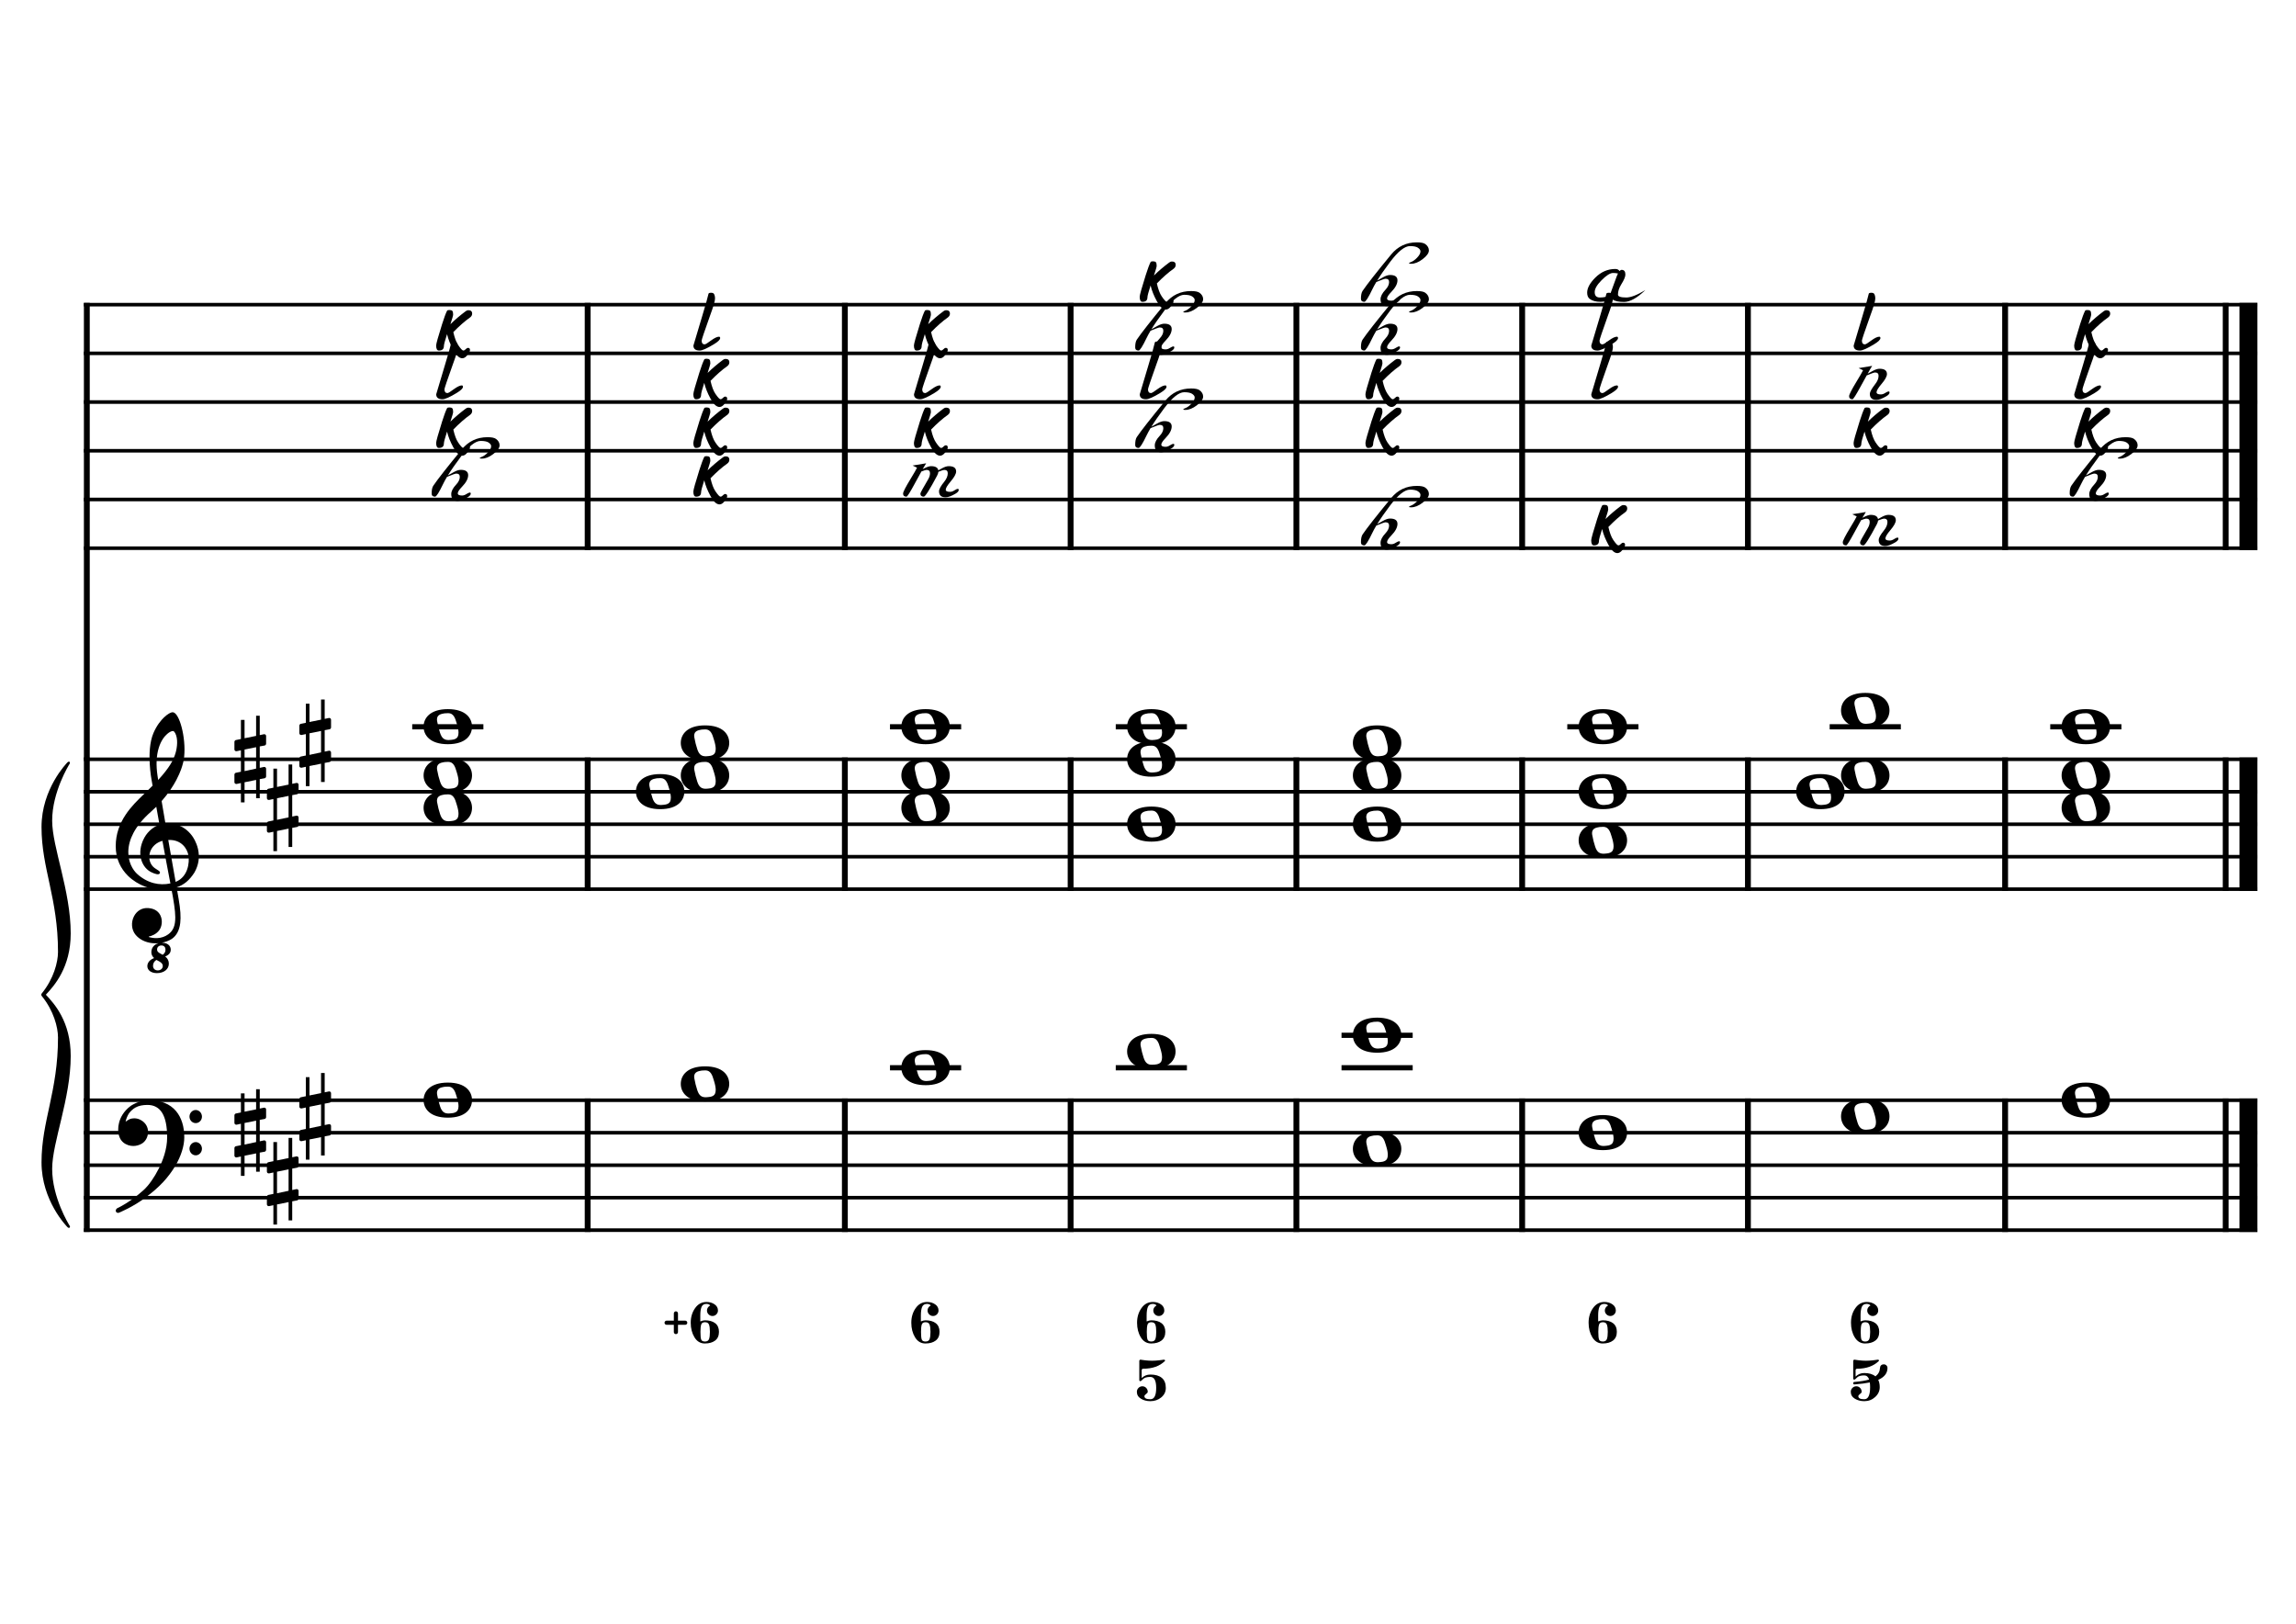 <?xml version="1.0" encoding="UTF-8" standalone="no"?>
<svg width="4209.44px" height="2976.38px" viewBox="0 0 4209.44 2976.38"
 xmlns="http://www.w3.org/2000/svg" xmlns:xlink="http://www.w3.org/1999/xlink" version="1.2" baseProfile="tiny">
<title>LaMajeur (5)</title>
<desc>Generated by MuseScore 3.6.2</desc>
<polyline class="StaffLines" fill="none" stroke="#000000" stroke-width="6.55" stroke-linejoin="bevel" points="153.819,558.425 4138.58,558.425"/>
<polyline class="StaffLines" fill="none" stroke="#000000" stroke-width="6.55" stroke-linejoin="bevel" points="153.819,647.717 4138.58,647.717"/>
<polyline class="StaffLines" fill="none" stroke="#000000" stroke-width="6.55" stroke-linejoin="bevel" points="153.819,737.008 4138.58,737.008"/>
<polyline class="StaffLines" fill="none" stroke="#000000" stroke-width="6.55" stroke-linejoin="bevel" points="153.819,826.299 4138.58,826.299"/>
<polyline class="StaffLines" fill="none" stroke="#000000" stroke-width="6.55" stroke-linejoin="bevel" points="153.819,915.591 4138.58,915.591"/>
<polyline class="StaffLines" fill="none" stroke="#000000" stroke-width="6.55" stroke-linejoin="bevel" points="153.819,1004.88 4138.58,1004.88"/>
<polyline class="StaffLines" fill="none" stroke="#000000" stroke-width="6.55" stroke-linejoin="bevel" points="153.819,1391.81 4138.58,1391.81"/>
<polyline class="StaffLines" fill="none" stroke="#000000" stroke-width="6.55" stroke-linejoin="bevel" points="153.819,1451.34 4138.58,1451.34"/>
<polyline class="StaffLines" fill="none" stroke="#000000" stroke-width="6.55" stroke-linejoin="bevel" points="153.819,1510.87 4138.58,1510.87"/>
<polyline class="StaffLines" fill="none" stroke="#000000" stroke-width="6.55" stroke-linejoin="bevel" points="153.819,1570.39 4138.58,1570.39"/>
<polyline class="StaffLines" fill="none" stroke="#000000" stroke-width="6.55" stroke-linejoin="bevel" points="153.819,1629.92 4138.58,1629.92"/>
<polyline class="StaffLines" fill="none" stroke="#000000" stroke-width="6.55" stroke-linejoin="bevel" points="153.819,2016.85 4138.58,2016.85"/>
<polyline class="StaffLines" fill="none" stroke="#000000" stroke-width="6.55" stroke-linejoin="bevel" points="153.819,2076.38 4138.58,2076.38"/>
<polyline class="StaffLines" fill="none" stroke="#000000" stroke-width="6.55" stroke-linejoin="bevel" points="153.819,2135.91 4138.58,2135.91"/>
<polyline class="StaffLines" fill="none" stroke="#000000" stroke-width="6.55" stroke-linejoin="bevel" points="153.819,2195.43 4138.58,2195.43"/>
<polyline class="StaffLines" fill="none" stroke="#000000" stroke-width="6.55" stroke-linejoin="bevel" points="153.819,2254.96 4138.58,2254.96"/>
<polyline class="BarLine" fill="none" stroke="#000000" stroke-width="10.71" stroke-linejoin="bevel" points="159.176,2013.58 159.176,2258.23"/>
<polyline class="BarLine" fill="none" stroke="#000000" stroke-width="10.71" stroke-linejoin="bevel" points="1077.41,2013.58 1077.41,2258.23"/>
<polyline class="BarLine" fill="none" stroke="#000000" stroke-width="10.71" stroke-linejoin="bevel" points="1548.95,2013.58 1548.95,2258.23"/>
<polyline class="BarLine" fill="none" stroke="#000000" stroke-width="10.71" stroke-linejoin="bevel" points="1962.86,2013.58 1962.86,2258.23"/>
<polyline class="BarLine" fill="none" stroke="#000000" stroke-width="10.71" stroke-linejoin="bevel" points="2376.77,2013.58 2376.77,2258.23"/>
<polyline class="BarLine" fill="none" stroke="#000000" stroke-width="10.71" stroke-linejoin="bevel" points="2790.69,2013.58 2790.69,2258.23"/>
<polyline class="BarLine" fill="none" stroke="#000000" stroke-width="10.71" stroke-linejoin="bevel" points="3204.6,2013.58 3204.6,2258.23"/>
<polyline class="BarLine" fill="none" stroke="#000000" stroke-width="10.71" stroke-linejoin="bevel" points="3676.14,2013.58 3676.14,2258.23"/>
<polyline class="BarLine" fill="none" stroke="#000000" stroke-width="10.71" stroke-linejoin="bevel" points="4080.54,2013.58 4080.54,2258.23"/>
<polyline class="BarLine" fill="none" stroke="#000000" stroke-width="32.74" stroke-linejoin="bevel" points="4122.21,2013.58 4122.21,2258.23"/>
<polyline class="BarLine" fill="none" stroke="#000000" stroke-width="10.71" stroke-linejoin="bevel" points="159.176,1388.54 159.176,2016.85"/>
<polyline class="BarLine" fill="none" stroke="#000000" stroke-width="10.71" stroke-linejoin="bevel" points="1077.41,1388.54 1077.41,1633.2"/>
<polyline class="BarLine" fill="none" stroke="#000000" stroke-width="10.71" stroke-linejoin="bevel" points="1548.95,1388.54 1548.95,1633.2"/>
<polyline class="BarLine" fill="none" stroke="#000000" stroke-width="10.71" stroke-linejoin="bevel" points="1962.86,1388.54 1962.86,1633.2"/>
<polyline class="BarLine" fill="none" stroke="#000000" stroke-width="10.71" stroke-linejoin="bevel" points="2376.77,1388.54 2376.77,1633.2"/>
<polyline class="BarLine" fill="none" stroke="#000000" stroke-width="10.71" stroke-linejoin="bevel" points="2790.69,1388.54 2790.69,1633.2"/>
<polyline class="BarLine" fill="none" stroke="#000000" stroke-width="10.71" stroke-linejoin="bevel" points="3204.6,1388.54 3204.6,1633.2"/>
<polyline class="BarLine" fill="none" stroke="#000000" stroke-width="10.71" stroke-linejoin="bevel" points="3676.14,1388.54 3676.14,1633.2"/>
<polyline class="BarLine" fill="none" stroke="#000000" stroke-width="10.71" stroke-linejoin="bevel" points="4080.54,1388.54 4080.54,1633.2"/>
<polyline class="BarLine" fill="none" stroke="#000000" stroke-width="32.74" stroke-linejoin="bevel" points="4122.21,1388.54 4122.21,1633.2"/>
<polyline class="BarLine" fill="none" stroke="#000000" stroke-width="10.71" stroke-linejoin="bevel" points="159.176,555.151 159.176,1391.81"/>
<polyline class="BarLine" fill="none" stroke="#000000" stroke-width="10.71" stroke-linejoin="bevel" points="1077.41,555.151 1077.41,1008.16"/>
<polyline class="BarLine" fill="none" stroke="#000000" stroke-width="10.71" stroke-linejoin="bevel" points="1548.95,555.151 1548.95,1008.16"/>
<polyline class="BarLine" fill="none" stroke="#000000" stroke-width="10.71" stroke-linejoin="bevel" points="1962.86,555.151 1962.86,1008.16"/>
<polyline class="BarLine" fill="none" stroke="#000000" stroke-width="10.71" stroke-linejoin="bevel" points="2376.77,555.151 2376.77,1008.16"/>
<polyline class="BarLine" fill="none" stroke="#000000" stroke-width="10.71" stroke-linejoin="bevel" points="2790.69,555.151 2790.69,1008.16"/>
<polyline class="BarLine" fill="none" stroke="#000000" stroke-width="10.71" stroke-linejoin="bevel" points="3204.6,555.151 3204.6,1008.16"/>
<polyline class="BarLine" fill="none" stroke="#000000" stroke-width="10.71" stroke-linejoin="bevel" points="3676.14,555.151 3676.14,1008.16"/>
<polyline class="BarLine" fill="none" stroke="#000000" stroke-width="10.71" stroke-linejoin="bevel" points="4080.54,555.151 4080.54,1008.16"/>
<polyline class="BarLine" fill="none" stroke="#000000" stroke-width="32.74" stroke-linejoin="bevel" points="4122.21,555.151 4122.21,1008.16"/>
<polyline class="LedgerLine" fill="none" stroke="#000000" stroke-width="9.52" stroke-linejoin="bevel" points="1631.69,1957.32 1762.17,1957.32"/>
<polyline class="LedgerLine" fill="none" stroke="#000000" stroke-width="9.52" stroke-linejoin="bevel" points="2045.61,1957.32 2176.08,1957.32"/>
<polyline class="LedgerLine" fill="none" stroke="#000000" stroke-width="9.52" stroke-linejoin="bevel" points="2459.52,1957.32 2589.99,1957.32"/>
<polyline class="LedgerLine" fill="none" stroke="#000000" stroke-width="9.52" stroke-linejoin="bevel" points="2459.52,1897.8 2589.99,1897.8"/>
<polyline class="LedgerLine" fill="none" stroke="#000000" stroke-width="9.52" stroke-linejoin="bevel" points="755.754,1332.28 886.231,1332.28"/>
<polyline class="LedgerLine" fill="none" stroke="#000000" stroke-width="9.52" stroke-linejoin="bevel" points="1631.69,1332.28 1762.17,1332.28"/>
<polyline class="LedgerLine" fill="none" stroke="#000000" stroke-width="9.52" stroke-linejoin="bevel" points="2045.61,1332.28 2176.08,1332.28"/>
<polyline class="LedgerLine" fill="none" stroke="#000000" stroke-width="9.52" stroke-linejoin="bevel" points="2873.43,1332.28 3003.91,1332.28"/>
<polyline class="LedgerLine" fill="none" stroke="#000000" stroke-width="9.52" stroke-linejoin="bevel" points="3354.49,1332.28 3484.96,1332.28"/>
<polyline class="LedgerLine" fill="none" stroke="#000000" stroke-width="9.52" stroke-linejoin="bevel" points="3758.88,1332.28 3889.36,1332.28"/>
<path class="Note" transform="matrix(2.381,0,0,2.381,776.589,2016.85)" d="M18.7,-13.6 C4.9,-13.6 0,-6.6 0,-0.1 C0,6.4 4.9,13.4 18.7,13.4 C32.5,13.4 37.3,6.4 37.3,-0.1 C37.3,-6.6 32.5,-13.6 18.7,-13.6 M10.4,-4.5 C10.3,-4.9 10.3,-5.3 10.3,-5.7 C10.3,-6.5 10.5,-7.3 10.9,-8 C11.6,-9 12.8,-9.7 14.3,-10 C15.6,-10.3 16.3,-10.5 18.9,-10.5 L19,-10.5 C23,-10.5 24.3,-6.8 25.4,-3 L25.7,-2 C26.5,0.6 26.9,2.8 26.9,4.5 C26.9,5.7 26.7,6.8 26.3,7.6 C25.7,8.7 24.7,9.4 23,9.8 C22.1,10 20.6,10.1 20.6,10.1 C20.1,10.1 19.7,10.2 19.3,10.2 C16.1,10.2 14.1,9 12.7,4.7 C11.5,1 11.3,-0.1 10.4,-4.5"/>
<path class="Note" transform="matrix(2.381,0,0,2.381,1248.13,1987.09)" d="M18.7,-13.6 C4.9,-13.6 0,-6.6 0,-0.1 C0,6.4 4.9,13.4 18.7,13.4 C32.5,13.4 37.3,6.4 37.3,-0.1 C37.3,-6.6 32.5,-13.6 18.7,-13.6 M10.4,-4.5 C10.3,-4.9 10.3,-5.3 10.3,-5.7 C10.3,-6.5 10.5,-7.3 10.9,-8 C11.6,-9 12.8,-9.7 14.3,-10 C15.6,-10.3 16.3,-10.5 18.9,-10.5 L19,-10.5 C23,-10.5 24.3,-6.8 25.4,-3 L25.7,-2 C26.5,0.6 26.9,2.8 26.9,4.5 C26.9,5.7 26.7,6.8 26.3,7.6 C25.7,8.7 24.7,9.4 23,9.8 C22.1,10 20.6,10.1 20.6,10.1 C20.1,10.1 19.7,10.2 19.3,10.2 C16.1,10.2 14.1,9 12.7,4.7 C11.5,1 11.3,-0.1 10.4,-4.5"/>
<path class="Note" transform="matrix(2.381,0,0,2.381,1652.53,1957.32)" d="M18.7,-13.6 C4.9,-13.6 0,-6.6 0,-0.1 C0,6.4 4.9,13.4 18.7,13.4 C32.5,13.4 37.3,6.4 37.3,-0.1 C37.3,-6.6 32.5,-13.6 18.7,-13.6 M10.4,-4.5 C10.3,-4.9 10.3,-5.3 10.3,-5.7 C10.3,-6.5 10.5,-7.3 10.9,-8 C11.6,-9 12.8,-9.7 14.3,-10 C15.6,-10.3 16.3,-10.5 18.9,-10.5 L19,-10.5 C23,-10.5 24.3,-6.8 25.4,-3 L25.7,-2 C26.5,0.6 26.9,2.8 26.9,4.5 C26.9,5.7 26.7,6.8 26.3,7.6 C25.7,8.7 24.7,9.4 23,9.8 C22.1,10 20.6,10.1 20.6,10.1 C20.1,10.1 19.7,10.2 19.3,10.2 C16.1,10.2 14.1,9 12.7,4.7 C11.5,1 11.3,-0.1 10.4,-4.5"/>
<path class="Note" transform="matrix(2.381,0,0,2.381,2066.44,1927.56)" d="M18.7,-13.6 C4.9,-13.6 0,-6.6 0,-0.1 C0,6.4 4.9,13.4 18.7,13.4 C32.5,13.4 37.3,6.4 37.3,-0.1 C37.3,-6.6 32.5,-13.6 18.7,-13.6 M10.4,-4.5 C10.3,-4.9 10.3,-5.3 10.3,-5.7 C10.3,-6.5 10.5,-7.3 10.9,-8 C11.6,-9 12.8,-9.7 14.3,-10 C15.6,-10.3 16.3,-10.5 18.9,-10.5 L19,-10.5 C23,-10.5 24.3,-6.8 25.4,-3 L25.7,-2 C26.5,0.6 26.9,2.8 26.9,4.5 C26.9,5.7 26.7,6.8 26.3,7.6 C25.7,8.7 24.7,9.4 23,9.8 C22.1,10 20.6,10.1 20.6,10.1 C20.1,10.1 19.7,10.2 19.3,10.2 C16.1,10.2 14.1,9 12.7,4.7 C11.5,1 11.3,-0.1 10.4,-4.5"/>
<path class="Note" transform="matrix(2.381,0,0,2.381,2480.35,2106.14)" d="M18.7,-13.6 C4.9,-13.6 0,-6.6 0,-0.1 C0,6.4 4.9,13.4 18.7,13.4 C32.5,13.4 37.3,6.4 37.3,-0.1 C37.3,-6.6 32.5,-13.6 18.7,-13.6 M10.4,-4.5 C10.3,-4.9 10.3,-5.3 10.3,-5.7 C10.3,-6.5 10.5,-7.3 10.9,-8 C11.6,-9 12.8,-9.7 14.3,-10 C15.6,-10.3 16.3,-10.5 18.9,-10.5 L19,-10.5 C23,-10.5 24.3,-6.8 25.4,-3 L25.7,-2 C26.5,0.6 26.9,2.8 26.9,4.5 C26.9,5.7 26.7,6.8 26.3,7.6 C25.7,8.7 24.7,9.4 23,9.8 C22.1,10 20.6,10.1 20.6,10.1 C20.1,10.1 19.7,10.2 19.3,10.2 C16.1,10.2 14.1,9 12.7,4.7 C11.5,1 11.3,-0.1 10.4,-4.5"/>
<path class="Note" transform="matrix(2.381,0,0,2.381,2480.35,1897.8)" d="M18.7,-13.6 C4.9,-13.6 0,-6.6 0,-0.1 C0,6.4 4.9,13.4 18.7,13.4 C32.5,13.4 37.3,6.4 37.3,-0.1 C37.3,-6.6 32.5,-13.6 18.7,-13.6 M10.4,-4.5 C10.3,-4.9 10.3,-5.3 10.3,-5.7 C10.3,-6.5 10.5,-7.3 10.9,-8 C11.6,-9 12.8,-9.7 14.3,-10 C15.6,-10.3 16.3,-10.5 18.9,-10.5 L19,-10.5 C23,-10.5 24.3,-6.8 25.4,-3 L25.7,-2 C26.5,0.6 26.9,2.8 26.9,4.5 C26.9,5.7 26.7,6.8 26.3,7.6 C25.7,8.7 24.7,9.4 23,9.8 C22.1,10 20.6,10.1 20.6,10.1 C20.1,10.1 19.7,10.2 19.3,10.2 C16.1,10.2 14.1,9 12.7,4.7 C11.5,1 11.3,-0.1 10.4,-4.5"/>
<path class="Note" transform="matrix(2.381,0,0,2.381,2894.26,2076.38)" d="M18.7,-13.6 C4.9,-13.6 0,-6.6 0,-0.1 C0,6.4 4.9,13.4 18.7,13.4 C32.5,13.4 37.3,6.4 37.3,-0.1 C37.3,-6.6 32.5,-13.6 18.7,-13.6 M10.4,-4.5 C10.3,-4.9 10.3,-5.3 10.3,-5.7 C10.3,-6.5 10.5,-7.3 10.9,-8 C11.6,-9 12.8,-9.7 14.3,-10 C15.6,-10.3 16.3,-10.5 18.9,-10.5 L19,-10.5 C23,-10.5 24.3,-6.8 25.4,-3 L25.7,-2 C26.5,0.6 26.9,2.8 26.9,4.5 C26.9,5.7 26.7,6.8 26.3,7.6 C25.7,8.7 24.7,9.4 23,9.8 C22.1,10 20.6,10.1 20.6,10.1 C20.1,10.1 19.7,10.2 19.3,10.2 C16.1,10.2 14.1,9 12.7,4.7 C11.5,1 11.3,-0.1 10.4,-4.5"/>
<path class="Note" transform="matrix(2.381,0,0,2.381,3375.32,2046.61)" d="M18.7,-13.6 C4.9,-13.6 0,-6.6 0,-0.1 C0,6.4 4.9,13.4 18.7,13.4 C32.5,13.4 37.3,6.4 37.3,-0.1 C37.3,-6.6 32.5,-13.6 18.7,-13.6 M10.4,-4.5 C10.3,-4.9 10.3,-5.3 10.3,-5.7 C10.3,-6.5 10.5,-7.3 10.9,-8 C11.6,-9 12.8,-9.7 14.3,-10 C15.6,-10.3 16.3,-10.5 18.9,-10.5 L19,-10.5 C23,-10.5 24.3,-6.8 25.4,-3 L25.7,-2 C26.5,0.6 26.9,2.8 26.9,4.5 C26.9,5.7 26.7,6.8 26.3,7.6 C25.7,8.7 24.7,9.4 23,9.8 C22.1,10 20.6,10.1 20.6,10.1 C20.1,10.1 19.7,10.2 19.3,10.2 C16.1,10.2 14.1,9 12.7,4.7 C11.5,1 11.3,-0.1 10.4,-4.5"/>
<path class="Note" transform="matrix(2.381,0,0,2.381,3779.72,2016.85)" d="M18.7,-13.6 C4.9,-13.6 0,-6.6 0,-0.1 C0,6.4 4.9,13.4 18.7,13.4 C32.5,13.4 37.3,6.4 37.3,-0.1 C37.3,-6.6 32.5,-13.6 18.7,-13.6 M10.4,-4.5 C10.3,-4.9 10.3,-5.3 10.3,-5.7 C10.3,-6.5 10.5,-7.3 10.9,-8 C11.6,-9 12.8,-9.7 14.3,-10 C15.6,-10.3 16.3,-10.5 18.9,-10.5 L19,-10.5 C23,-10.5 24.3,-6.8 25.4,-3 L25.7,-2 C26.5,0.6 26.9,2.8 26.9,4.5 C26.9,5.7 26.7,6.8 26.3,7.6 C25.7,8.7 24.7,9.4 23,9.8 C22.1,10 20.6,10.1 20.6,10.1 C20.1,10.1 19.7,10.2 19.3,10.2 C16.1,10.2 14.1,9 12.7,4.7 C11.5,1 11.3,-0.1 10.4,-4.5"/>
<path class="Note" transform="matrix(2.381,0,0,2.381,776.589,1481.1)" d="M18.7,-13.6 C4.9,-13.6 0,-6.6 0,-0.1 C0,6.4 4.9,13.4 18.7,13.4 C32.5,13.4 37.3,6.4 37.3,-0.1 C37.3,-6.6 32.5,-13.6 18.7,-13.6 M10.4,-4.5 C10.3,-4.9 10.3,-5.3 10.3,-5.7 C10.3,-6.5 10.5,-7.3 10.9,-8 C11.6,-9 12.8,-9.7 14.3,-10 C15.6,-10.3 16.3,-10.5 18.9,-10.5 L19,-10.5 C23,-10.5 24.3,-6.8 25.4,-3 L25.7,-2 C26.5,0.6 26.9,2.8 26.9,4.5 C26.9,5.7 26.7,6.8 26.3,7.6 C25.7,8.7 24.7,9.4 23,9.8 C22.1,10 20.6,10.1 20.6,10.1 C20.1,10.1 19.7,10.2 19.3,10.2 C16.1,10.2 14.1,9 12.7,4.7 C11.5,1 11.3,-0.1 10.4,-4.5"/>
<path class="Note" transform="matrix(2.381,0,0,2.381,776.589,1421.57)" d="M18.7,-13.6 C4.9,-13.6 0,-6.6 0,-0.1 C0,6.4 4.9,13.4 18.7,13.4 C32.5,13.4 37.3,6.4 37.3,-0.1 C37.3,-6.6 32.5,-13.6 18.7,-13.6 M10.4,-4.5 C10.3,-4.9 10.3,-5.3 10.3,-5.7 C10.3,-6.5 10.5,-7.3 10.9,-8 C11.6,-9 12.8,-9.7 14.3,-10 C15.6,-10.3 16.3,-10.5 18.9,-10.5 L19,-10.5 C23,-10.5 24.3,-6.8 25.4,-3 L25.7,-2 C26.5,0.6 26.9,2.8 26.9,4.5 C26.9,5.7 26.7,6.8 26.3,7.6 C25.7,8.7 24.7,9.4 23,9.8 C22.1,10 20.6,10.1 20.6,10.1 C20.1,10.1 19.7,10.2 19.3,10.2 C16.1,10.2 14.1,9 12.7,4.7 C11.5,1 11.3,-0.1 10.4,-4.5"/>
<path class="Note" transform="matrix(2.381,0,0,2.381,776.589,1332.28)" d="M18.7,-13.6 C4.9,-13.6 0,-6.6 0,-0.1 C0,6.4 4.9,13.4 18.7,13.4 C32.5,13.4 37.3,6.4 37.3,-0.1 C37.3,-6.6 32.5,-13.6 18.7,-13.6 M10.4,-4.5 C10.3,-4.9 10.3,-5.3 10.3,-5.7 C10.3,-6.5 10.5,-7.3 10.9,-8 C11.6,-9 12.8,-9.7 14.3,-10 C15.6,-10.3 16.3,-10.5 18.9,-10.5 L19,-10.5 C23,-10.5 24.3,-6.8 25.4,-3 L25.7,-2 C26.5,0.6 26.9,2.8 26.9,4.5 C26.9,5.7 26.7,6.8 26.3,7.6 C25.7,8.7 24.7,9.4 23,9.8 C22.1,10 20.6,10.1 20.6,10.1 C20.1,10.1 19.7,10.2 19.3,10.2 C16.1,10.2 14.1,9 12.7,4.7 C11.5,1 11.3,-0.1 10.4,-4.5"/>
<path class="Note" transform="matrix(2.381,0,0,2.381,1165.87,1451.34)" d="M18.7,-13.6 C4.9,-13.6 0,-6.6 0,-0.1 C0,6.4 4.9,13.4 18.7,13.4 C32.5,13.4 37.3,6.4 37.3,-0.1 C37.3,-6.6 32.5,-13.6 18.7,-13.6 M10.4,-4.5 C10.3,-4.9 10.3,-5.3 10.3,-5.7 C10.3,-6.5 10.5,-7.3 10.9,-8 C11.6,-9 12.8,-9.7 14.3,-10 C15.6,-10.3 16.3,-10.5 18.9,-10.5 L19,-10.5 C23,-10.5 24.3,-6.8 25.4,-3 L25.7,-2 C26.5,0.6 26.9,2.8 26.9,4.5 C26.9,5.7 26.7,6.8 26.3,7.6 C25.7,8.7 24.7,9.4 23,9.8 C22.1,10 20.6,10.1 20.6,10.1 C20.1,10.1 19.7,10.2 19.3,10.2 C16.1,10.2 14.1,9 12.7,4.7 C11.5,1 11.3,-0.1 10.4,-4.5"/>
<path class="Note" transform="matrix(2.381,0,0,2.381,1248.13,1421.57)" d="M18.7,-13.6 C4.9,-13.6 0,-6.6 0,-0.1 C0,6.4 4.9,13.4 18.7,13.4 C32.5,13.4 37.3,6.4 37.3,-0.1 C37.3,-6.6 32.5,-13.6 18.7,-13.6 M10.4,-4.5 C10.3,-4.9 10.3,-5.3 10.3,-5.7 C10.3,-6.5 10.5,-7.3 10.9,-8 C11.6,-9 12.8,-9.7 14.3,-10 C15.6,-10.3 16.3,-10.5 18.9,-10.5 L19,-10.5 C23,-10.5 24.3,-6.8 25.4,-3 L25.7,-2 C26.5,0.6 26.9,2.8 26.9,4.5 C26.9,5.7 26.7,6.8 26.3,7.6 C25.7,8.7 24.7,9.4 23,9.8 C22.1,10 20.6,10.1 20.6,10.1 C20.1,10.1 19.7,10.2 19.3,10.2 C16.1,10.2 14.1,9 12.7,4.7 C11.5,1 11.3,-0.1 10.4,-4.5"/>
<path class="Note" transform="matrix(2.381,0,0,2.381,1248.13,1362.05)" d="M18.7,-13.6 C4.9,-13.6 0,-6.6 0,-0.1 C0,6.4 4.9,13.4 18.7,13.4 C32.5,13.4 37.3,6.4 37.3,-0.1 C37.3,-6.6 32.5,-13.6 18.7,-13.6 M10.4,-4.5 C10.3,-4.9 10.3,-5.3 10.3,-5.7 C10.3,-6.5 10.5,-7.3 10.9,-8 C11.6,-9 12.8,-9.7 14.3,-10 C15.6,-10.3 16.3,-10.5 18.9,-10.5 L19,-10.5 C23,-10.5 24.3,-6.8 25.4,-3 L25.7,-2 C26.5,0.6 26.9,2.8 26.9,4.5 C26.9,5.7 26.7,6.8 26.3,7.6 C25.7,8.7 24.7,9.4 23,9.8 C22.1,10 20.6,10.1 20.6,10.1 C20.1,10.1 19.7,10.2 19.3,10.2 C16.1,10.2 14.1,9 12.7,4.7 C11.5,1 11.3,-0.1 10.4,-4.5"/>
<path class="Note" transform="matrix(2.381,0,0,2.381,1652.53,1481.1)" d="M18.7,-13.6 C4.9,-13.6 0,-6.6 0,-0.1 C0,6.4 4.9,13.4 18.7,13.4 C32.5,13.4 37.3,6.4 37.3,-0.1 C37.3,-6.6 32.5,-13.6 18.7,-13.6 M10.4,-4.5 C10.3,-4.9 10.3,-5.3 10.3,-5.7 C10.3,-6.5 10.5,-7.3 10.9,-8 C11.6,-9 12.8,-9.7 14.3,-10 C15.6,-10.3 16.3,-10.5 18.9,-10.5 L19,-10.5 C23,-10.5 24.3,-6.8 25.4,-3 L25.7,-2 C26.5,0.6 26.9,2.8 26.9,4.5 C26.9,5.7 26.7,6.8 26.3,7.6 C25.7,8.7 24.7,9.4 23,9.8 C22.1,10 20.6,10.1 20.6,10.1 C20.1,10.1 19.7,10.2 19.3,10.2 C16.1,10.2 14.1,9 12.7,4.7 C11.5,1 11.3,-0.1 10.4,-4.5"/>
<path class="Note" transform="matrix(2.381,0,0,2.381,1652.53,1421.57)" d="M18.7,-13.6 C4.9,-13.6 0,-6.6 0,-0.1 C0,6.4 4.9,13.4 18.7,13.4 C32.5,13.4 37.3,6.4 37.3,-0.1 C37.3,-6.6 32.5,-13.6 18.7,-13.6 M10.4,-4.5 C10.3,-4.9 10.3,-5.3 10.3,-5.7 C10.3,-6.5 10.5,-7.3 10.9,-8 C11.6,-9 12.8,-9.7 14.3,-10 C15.6,-10.3 16.3,-10.5 18.9,-10.5 L19,-10.5 C23,-10.5 24.3,-6.8 25.4,-3 L25.7,-2 C26.5,0.6 26.9,2.8 26.9,4.5 C26.9,5.7 26.7,6.8 26.3,7.6 C25.7,8.7 24.7,9.4 23,9.8 C22.1,10 20.6,10.1 20.6,10.1 C20.1,10.1 19.7,10.2 19.3,10.2 C16.1,10.2 14.1,9 12.7,4.7 C11.5,1 11.3,-0.1 10.4,-4.5"/>
<path class="Note" transform="matrix(2.381,0,0,2.381,1652.53,1332.28)" d="M18.7,-13.6 C4.9,-13.6 0,-6.6 0,-0.1 C0,6.4 4.9,13.4 18.7,13.4 C32.5,13.4 37.3,6.4 37.3,-0.1 C37.3,-6.6 32.5,-13.6 18.7,-13.6 M10.4,-4.5 C10.3,-4.9 10.3,-5.3 10.3,-5.7 C10.3,-6.5 10.5,-7.3 10.9,-8 C11.6,-9 12.8,-9.7 14.3,-10 C15.6,-10.3 16.3,-10.5 18.9,-10.5 L19,-10.5 C23,-10.5 24.3,-6.8 25.4,-3 L25.7,-2 C26.5,0.6 26.9,2.8 26.9,4.5 C26.9,5.7 26.7,6.8 26.3,7.6 C25.7,8.7 24.7,9.4 23,9.8 C22.1,10 20.6,10.1 20.6,10.1 C20.1,10.1 19.7,10.2 19.3,10.2 C16.1,10.2 14.1,9 12.7,4.7 C11.5,1 11.3,-0.1 10.4,-4.5"/>
<path class="Note" transform="matrix(2.381,0,0,2.381,2066.44,1510.87)" d="M18.7,-13.6 C4.9,-13.6 0,-6.6 0,-0.1 C0,6.4 4.9,13.4 18.7,13.4 C32.5,13.4 37.3,6.4 37.3,-0.1 C37.3,-6.6 32.5,-13.6 18.7,-13.6 M10.4,-4.5 C10.3,-4.9 10.3,-5.3 10.3,-5.7 C10.3,-6.5 10.5,-7.3 10.9,-8 C11.6,-9 12.8,-9.7 14.3,-10 C15.6,-10.3 16.3,-10.5 18.9,-10.5 L19,-10.5 C23,-10.5 24.3,-6.8 25.4,-3 L25.7,-2 C26.5,0.6 26.9,2.8 26.9,4.5 C26.9,5.7 26.7,6.8 26.3,7.6 C25.7,8.7 24.7,9.4 23,9.8 C22.1,10 20.6,10.1 20.6,10.1 C20.1,10.1 19.7,10.2 19.3,10.2 C16.1,10.2 14.1,9 12.7,4.7 C11.5,1 11.3,-0.1 10.4,-4.5"/>
<path class="Note" transform="matrix(2.381,0,0,2.381,2066.44,1391.81)" d="M18.7,-13.6 C4.9,-13.6 0,-6.6 0,-0.1 C0,6.4 4.9,13.4 18.7,13.4 C32.5,13.4 37.3,6.4 37.3,-0.1 C37.3,-6.6 32.5,-13.6 18.7,-13.6 M10.4,-4.5 C10.3,-4.9 10.3,-5.3 10.3,-5.7 C10.3,-6.5 10.5,-7.3 10.9,-8 C11.6,-9 12.8,-9.7 14.3,-10 C15.6,-10.3 16.3,-10.5 18.9,-10.5 L19,-10.5 C23,-10.5 24.3,-6.8 25.4,-3 L25.7,-2 C26.5,0.6 26.9,2.8 26.9,4.5 C26.9,5.7 26.7,6.8 26.3,7.6 C25.7,8.7 24.7,9.4 23,9.8 C22.1,10 20.6,10.1 20.6,10.1 C20.1,10.1 19.7,10.2 19.3,10.2 C16.1,10.2 14.1,9 12.7,4.7 C11.5,1 11.3,-0.1 10.4,-4.5"/>
<path class="Note" transform="matrix(2.381,0,0,2.381,2066.44,1332.28)" d="M18.7,-13.6 C4.9,-13.6 0,-6.6 0,-0.1 C0,6.4 4.9,13.4 18.7,13.4 C32.5,13.4 37.3,6.4 37.3,-0.1 C37.3,-6.6 32.5,-13.6 18.7,-13.6 M10.4,-4.5 C10.3,-4.9 10.3,-5.3 10.3,-5.7 C10.3,-6.5 10.5,-7.3 10.9,-8 C11.6,-9 12.8,-9.7 14.3,-10 C15.6,-10.3 16.3,-10.5 18.9,-10.5 L19,-10.5 C23,-10.5 24.3,-6.8 25.4,-3 L25.7,-2 C26.5,0.6 26.9,2.8 26.9,4.5 C26.9,5.7 26.7,6.8 26.3,7.6 C25.7,8.7 24.7,9.4 23,9.8 C22.1,10 20.6,10.1 20.6,10.1 C20.1,10.1 19.7,10.2 19.3,10.2 C16.1,10.2 14.1,9 12.7,4.7 C11.5,1 11.3,-0.1 10.4,-4.5"/>
<path class="Note" transform="matrix(2.381,0,0,2.381,2480.35,1510.87)" d="M18.7,-13.6 C4.9,-13.6 0,-6.6 0,-0.1 C0,6.4 4.9,13.4 18.7,13.4 C32.5,13.4 37.3,6.4 37.3,-0.1 C37.3,-6.6 32.5,-13.6 18.7,-13.6 M10.4,-4.5 C10.3,-4.9 10.3,-5.3 10.3,-5.7 C10.3,-6.5 10.5,-7.3 10.9,-8 C11.6,-9 12.8,-9.7 14.3,-10 C15.6,-10.3 16.3,-10.5 18.9,-10.5 L19,-10.5 C23,-10.5 24.3,-6.8 25.4,-3 L25.7,-2 C26.5,0.6 26.9,2.8 26.9,4.5 C26.9,5.7 26.7,6.8 26.3,7.6 C25.7,8.7 24.7,9.4 23,9.8 C22.1,10 20.6,10.1 20.6,10.1 C20.1,10.1 19.7,10.2 19.3,10.2 C16.1,10.2 14.1,9 12.7,4.7 C11.5,1 11.3,-0.1 10.4,-4.5"/>
<path class="Note" transform="matrix(2.381,0,0,2.381,2480.35,1421.57)" d="M18.7,-13.6 C4.9,-13.6 0,-6.6 0,-0.1 C0,6.4 4.9,13.4 18.7,13.4 C32.5,13.4 37.3,6.4 37.3,-0.1 C37.3,-6.6 32.5,-13.6 18.7,-13.6 M10.4,-4.5 C10.3,-4.9 10.3,-5.3 10.3,-5.7 C10.3,-6.5 10.5,-7.3 10.9,-8 C11.6,-9 12.8,-9.7 14.3,-10 C15.6,-10.3 16.3,-10.5 18.9,-10.5 L19,-10.5 C23,-10.5 24.3,-6.8 25.4,-3 L25.7,-2 C26.5,0.6 26.9,2.8 26.9,4.5 C26.9,5.7 26.7,6.8 26.3,7.6 C25.7,8.7 24.7,9.4 23,9.8 C22.1,10 20.6,10.1 20.6,10.1 C20.1,10.1 19.7,10.2 19.3,10.2 C16.1,10.2 14.1,9 12.7,4.7 C11.5,1 11.3,-0.1 10.4,-4.5"/>
<path class="Note" transform="matrix(2.381,0,0,2.381,2480.35,1362.05)" d="M18.7,-13.6 C4.9,-13.6 0,-6.6 0,-0.1 C0,6.4 4.9,13.4 18.7,13.4 C32.5,13.4 37.3,6.4 37.3,-0.1 C37.3,-6.6 32.5,-13.6 18.7,-13.6 M10.4,-4.5 C10.3,-4.9 10.3,-5.3 10.3,-5.7 C10.3,-6.5 10.5,-7.3 10.9,-8 C11.6,-9 12.8,-9.7 14.3,-10 C15.6,-10.3 16.3,-10.5 18.9,-10.5 L19,-10.5 C23,-10.5 24.3,-6.8 25.4,-3 L25.7,-2 C26.5,0.6 26.9,2.8 26.9,4.5 C26.9,5.7 26.7,6.8 26.3,7.6 C25.7,8.7 24.7,9.4 23,9.8 C22.1,10 20.6,10.1 20.6,10.1 C20.1,10.1 19.7,10.2 19.3,10.2 C16.1,10.2 14.1,9 12.7,4.7 C11.5,1 11.3,-0.1 10.4,-4.5"/>
<path class="Note" transform="matrix(2.381,0,0,2.381,2894.26,1540.63)" d="M18.7,-13.6 C4.9,-13.6 0,-6.6 0,-0.1 C0,6.4 4.9,13.4 18.7,13.4 C32.5,13.4 37.3,6.4 37.3,-0.1 C37.3,-6.6 32.5,-13.6 18.7,-13.6 M10.4,-4.5 C10.3,-4.9 10.3,-5.3 10.3,-5.7 C10.3,-6.5 10.5,-7.3 10.9,-8 C11.6,-9 12.8,-9.7 14.3,-10 C15.6,-10.3 16.3,-10.5 18.9,-10.5 L19,-10.5 C23,-10.5 24.3,-6.8 25.4,-3 L25.7,-2 C26.5,0.6 26.9,2.8 26.9,4.5 C26.9,5.7 26.7,6.8 26.3,7.6 C25.7,8.7 24.7,9.4 23,9.8 C22.1,10 20.6,10.1 20.6,10.1 C20.1,10.1 19.7,10.2 19.3,10.2 C16.1,10.2 14.1,9 12.7,4.7 C11.5,1 11.3,-0.1 10.4,-4.5"/>
<path class="Note" transform="matrix(2.381,0,0,2.381,2894.26,1451.34)" d="M18.7,-13.6 C4.9,-13.6 0,-6.6 0,-0.1 C0,6.4 4.9,13.4 18.7,13.4 C32.5,13.4 37.3,6.4 37.3,-0.1 C37.3,-6.6 32.5,-13.6 18.7,-13.6 M10.4,-4.5 C10.3,-4.9 10.3,-5.3 10.3,-5.7 C10.3,-6.5 10.5,-7.3 10.9,-8 C11.6,-9 12.8,-9.7 14.3,-10 C15.6,-10.3 16.3,-10.5 18.9,-10.5 L19,-10.5 C23,-10.5 24.3,-6.8 25.4,-3 L25.7,-2 C26.5,0.6 26.9,2.8 26.9,4.5 C26.9,5.7 26.7,6.8 26.3,7.6 C25.7,8.7 24.7,9.4 23,9.8 C22.1,10 20.6,10.1 20.6,10.1 C20.1,10.1 19.7,10.2 19.3,10.2 C16.1,10.2 14.1,9 12.7,4.7 C11.5,1 11.3,-0.1 10.4,-4.5"/>
<path class="Note" transform="matrix(2.381,0,0,2.381,2894.26,1332.28)" d="M18.7,-13.6 C4.9,-13.6 0,-6.6 0,-0.1 C0,6.4 4.9,13.4 18.7,13.4 C32.5,13.4 37.3,6.4 37.3,-0.1 C37.3,-6.6 32.5,-13.6 18.7,-13.6 M10.4,-4.5 C10.3,-4.9 10.3,-5.3 10.3,-5.7 C10.3,-6.5 10.5,-7.3 10.9,-8 C11.6,-9 12.8,-9.7 14.3,-10 C15.6,-10.3 16.3,-10.5 18.9,-10.5 L19,-10.5 C23,-10.5 24.3,-6.8 25.4,-3 L25.7,-2 C26.5,0.6 26.9,2.8 26.9,4.5 C26.9,5.7 26.7,6.8 26.3,7.6 C25.7,8.7 24.7,9.4 23,9.8 C22.1,10 20.6,10.1 20.6,10.1 C20.1,10.1 19.7,10.2 19.3,10.2 C16.1,10.2 14.1,9 12.7,4.7 C11.5,1 11.3,-0.1 10.4,-4.5"/>
<path class="Note" transform="matrix(2.381,0,0,2.381,3293.06,1451.34)" d="M18.7,-13.6 C4.9,-13.6 0,-6.6 0,-0.1 C0,6.4 4.9,13.4 18.7,13.4 C32.5,13.4 37.3,6.4 37.3,-0.1 C37.3,-6.6 32.5,-13.6 18.7,-13.6 M10.4,-4.5 C10.3,-4.9 10.3,-5.3 10.3,-5.7 C10.3,-6.5 10.5,-7.3 10.9,-8 C11.6,-9 12.8,-9.7 14.3,-10 C15.6,-10.3 16.3,-10.5 18.9,-10.5 L19,-10.5 C23,-10.5 24.3,-6.8 25.4,-3 L25.7,-2 C26.5,0.6 26.9,2.8 26.9,4.5 C26.9,5.7 26.7,6.8 26.3,7.6 C25.7,8.7 24.7,9.4 23,9.8 C22.1,10 20.6,10.1 20.6,10.1 C20.1,10.1 19.7,10.2 19.3,10.2 C16.1,10.2 14.1,9 12.7,4.7 C11.5,1 11.3,-0.1 10.4,-4.5"/>
<path class="Note" transform="matrix(2.381,0,0,2.381,3375.32,1421.57)" d="M18.7,-13.6 C4.9,-13.6 0,-6.6 0,-0.1 C0,6.4 4.9,13.4 18.7,13.4 C32.5,13.4 37.3,6.4 37.3,-0.1 C37.3,-6.6 32.5,-13.6 18.7,-13.6 M10.4,-4.5 C10.3,-4.9 10.3,-5.3 10.3,-5.7 C10.3,-6.5 10.5,-7.3 10.9,-8 C11.6,-9 12.8,-9.7 14.3,-10 C15.6,-10.3 16.3,-10.5 18.9,-10.5 L19,-10.5 C23,-10.5 24.3,-6.8 25.4,-3 L25.7,-2 C26.5,0.6 26.9,2.8 26.9,4.5 C26.9,5.7 26.7,6.8 26.3,7.6 C25.7,8.7 24.7,9.4 23,9.8 C22.1,10 20.6,10.1 20.6,10.1 C20.1,10.1 19.7,10.2 19.3,10.2 C16.1,10.2 14.1,9 12.7,4.7 C11.5,1 11.3,-0.1 10.4,-4.5"/>
<path class="Note" transform="matrix(2.381,0,0,2.381,3375.32,1302.52)" d="M18.7,-13.6 C4.9,-13.6 0,-6.6 0,-0.1 C0,6.4 4.9,13.4 18.7,13.4 C32.5,13.4 37.3,6.4 37.3,-0.1 C37.3,-6.6 32.5,-13.6 18.7,-13.6 M10.4,-4.5 C10.3,-4.9 10.3,-5.3 10.3,-5.7 C10.3,-6.5 10.5,-7.3 10.9,-8 C11.6,-9 12.8,-9.7 14.3,-10 C15.6,-10.3 16.3,-10.5 18.9,-10.5 L19,-10.5 C23,-10.5 24.3,-6.8 25.4,-3 L25.7,-2 C26.5,0.6 26.9,2.8 26.9,4.5 C26.9,5.7 26.7,6.8 26.3,7.6 C25.7,8.7 24.7,9.4 23,9.8 C22.1,10 20.6,10.1 20.6,10.1 C20.1,10.1 19.7,10.2 19.3,10.2 C16.1,10.2 14.1,9 12.7,4.7 C11.5,1 11.3,-0.1 10.4,-4.5"/>
<path class="Note" transform="matrix(2.381,0,0,2.381,3779.72,1481.1)" d="M18.7,-13.6 C4.9,-13.6 0,-6.6 0,-0.1 C0,6.4 4.9,13.4 18.7,13.4 C32.5,13.4 37.3,6.4 37.3,-0.1 C37.3,-6.6 32.5,-13.6 18.7,-13.6 M10.4,-4.5 C10.3,-4.9 10.3,-5.3 10.3,-5.7 C10.3,-6.5 10.5,-7.3 10.9,-8 C11.6,-9 12.8,-9.7 14.3,-10 C15.6,-10.3 16.3,-10.5 18.9,-10.5 L19,-10.5 C23,-10.5 24.3,-6.8 25.4,-3 L25.7,-2 C26.5,0.6 26.9,2.8 26.9,4.5 C26.9,5.7 26.7,6.8 26.3,7.6 C25.7,8.7 24.7,9.4 23,9.8 C22.1,10 20.6,10.1 20.6,10.1 C20.1,10.1 19.7,10.2 19.3,10.2 C16.1,10.2 14.1,9 12.7,4.7 C11.5,1 11.3,-0.1 10.4,-4.5"/>
<path class="Note" transform="matrix(2.381,0,0,2.381,3779.72,1421.57)" d="M18.7,-13.6 C4.9,-13.6 0,-6.6 0,-0.1 C0,6.4 4.9,13.4 18.7,13.4 C32.5,13.4 37.3,6.4 37.3,-0.1 C37.3,-6.6 32.5,-13.6 18.7,-13.6 M10.4,-4.5 C10.3,-4.9 10.3,-5.3 10.3,-5.7 C10.3,-6.5 10.5,-7.3 10.9,-8 C11.6,-9 12.8,-9.7 14.3,-10 C15.6,-10.3 16.3,-10.5 18.9,-10.5 L19,-10.5 C23,-10.5 24.3,-6.8 25.4,-3 L25.7,-2 C26.5,0.6 26.9,2.8 26.9,4.5 C26.9,5.7 26.7,6.8 26.3,7.6 C25.7,8.7 24.7,9.4 23,9.8 C22.1,10 20.6,10.1 20.6,10.1 C20.1,10.1 19.7,10.2 19.3,10.2 C16.1,10.2 14.1,9 12.7,4.7 C11.5,1 11.3,-0.1 10.4,-4.5"/>
<path class="Note" transform="matrix(2.381,0,0,2.381,3779.72,1332.28)" d="M18.7,-13.6 C4.9,-13.6 0,-6.6 0,-0.1 C0,6.4 4.9,13.4 18.7,13.4 C32.5,13.4 37.3,6.4 37.3,-0.1 C37.3,-6.6 32.5,-13.6 18.7,-13.6 M10.4,-4.5 C10.3,-4.9 10.3,-5.3 10.3,-5.7 C10.3,-6.5 10.5,-7.3 10.9,-8 C11.6,-9 12.8,-9.7 14.3,-10 C15.6,-10.3 16.3,-10.5 18.9,-10.5 L19,-10.5 C23,-10.5 24.3,-6.8 25.4,-3 L25.7,-2 C26.5,0.6 26.9,2.8 26.9,4.5 C26.9,5.7 26.7,6.8 26.3,7.6 C25.7,8.7 24.7,9.4 23,9.8 C22.1,10 20.6,10.1 20.6,10.1 C20.1,10.1 19.7,10.2 19.3,10.2 C16.1,10.2 14.1,9 12.7,4.7 C11.5,1 11.3,-0.1 10.4,-4.5"/>
<path class="Note" d="M797.651,910.409 C793.467,910.409 791.376,908.511 791.376,904.715 C791.376,898.284 792.344,893.558 794.281,890.537 C802.338,878.606 819.847,856.293 846.808,823.599 C858.972,808.802 874.66,801.403 893.874,801.403 C901.311,801.403 906.463,802.449 909.33,804.541 C913.746,807.795 915.954,811.707 915.954,816.278 C915.954,821.082 912.08,826.427 904.333,832.315 C896.973,837.893 890,840.682 883.415,840.682 C880.858,840.682 879.58,840.411 879.58,839.869 C879.58,839.094 880.819,838.281 883.299,837.429 C886.63,836.189 890.194,833.671 893.99,829.875 C898.328,825.459 900.498,821.469 900.498,817.905 C900.498,815.503 898.832,813.218 895.501,811.049 C892.557,809.189 887.792,808.26 881.207,808.26 C871.6,808.26 859.475,817.944 844.833,837.312 C835.071,850.25 827.169,861.639 821.126,871.478 C824.07,869.851 827.595,867.876 831.701,865.552 C836.737,862.685 841.075,861.252 844.717,861.252 C853.781,861.252 858.313,864.506 858.313,871.013 C858.313,877.444 854.594,884.494 847.157,892.164 C841.889,897.587 839.255,901.616 839.255,904.25 C839.255,906.961 841.889,908.317 847.157,908.317 C849.791,908.317 852.503,907.388 855.292,905.528 C858.081,903.746 860.134,902.855 861.451,902.855 C862.536,902.855 863.078,903.553 863.078,904.947 C863.078,907.194 860.909,909.557 856.57,912.036 C849.287,916.22 843.438,918.311 839.022,918.311 C831.197,918.311 827.285,914.128 827.285,905.761 C827.285,900.492 830.306,894.643 836.349,888.213 C840.765,883.487 842.973,878.8 842.973,874.151 C842.973,870.123 840.804,868.108 836.466,868.108 C834.761,868.108 829.106,870.123 819.499,874.151 C816.632,878.955 814.231,883.371 812.294,887.399 C804.934,902.739 800.053,910.409 797.651,910.409"/>
<path class="Note" d="M858.546,568.625 C860.947,568.625 862.69,569.128 863.775,570.136 C865.015,571.22 865.634,572.808 865.634,574.9 C865.634,577.534 864.472,579.781 862.148,581.64 C852.077,588.768 841.734,597.832 831.12,608.834 C833.522,619.448 836.466,627.311 839.952,632.425 C844.523,639.165 847.661,642.535 849.365,642.535 C850.914,642.535 852.58,641.567 854.362,639.63 C855.602,638.313 856.802,637.654 857.965,637.654 C860.444,637.654 861.683,638.971 861.683,641.605 C861.683,644.394 859.475,648.191 855.059,652.994 C852.658,655.473 850.14,656.713 847.506,656.713 C842.082,656.713 836.62,651.638 831.12,641.489 C825.542,631.263 821.707,621.617 819.615,612.553 C815.741,624.484 813.804,631.805 813.804,634.516 C813.804,639.862 810.744,642.535 804.624,642.535 C801.292,642.535 799.627,639.436 799.627,633.238 C799.627,630.294 803.307,617.124 810.667,593.726 C814.308,582.26 817.291,574.242 819.615,569.671 C820.157,568.741 821.552,568.276 823.799,568.276 C826.433,568.276 828.253,568.818 829.26,569.903 C830.268,570.988 830.771,573.235 830.771,576.643 C830.771,578.348 829.106,584.236 825.774,594.307 C834.064,586.173 843.399,578.232 853.781,570.484 C855.408,569.245 856.996,568.625 858.546,568.625"/>
<path class="Note" d="M858.546,747.207 C860.947,747.207 862.69,747.711 863.775,748.718 C865.015,749.803 865.634,751.391 865.634,753.483 C865.634,756.117 864.472,758.364 862.148,760.223 C852.077,767.351 841.734,776.415 831.12,787.416 C833.522,798.03 836.466,805.894 839.952,811.007 C844.523,817.748 847.661,821.118 849.365,821.118 C850.914,821.118 852.58,820.149 854.362,818.212 C855.602,816.895 856.802,816.237 857.965,816.237 C860.444,816.237 861.683,817.554 861.683,820.188 C861.683,822.977 859.475,826.773 855.059,831.577 C852.658,834.056 850.14,835.295 847.506,835.295 C842.082,835.295 836.62,830.221 831.12,820.072 C825.542,809.845 821.707,800.2 819.615,791.135 C815.741,803.066 813.804,810.388 813.804,813.099 C813.804,818.445 810.744,821.118 804.624,821.118 C801.292,821.118 799.627,818.019 799.627,811.821 C799.627,808.877 803.307,795.706 810.667,772.309 C814.308,760.843 817.291,752.824 819.615,748.253 C820.157,747.324 821.552,746.859 823.799,746.859 C826.433,746.859 828.253,747.401 829.26,748.486 C830.268,749.57 830.771,751.817 830.771,755.226 C830.771,756.93 829.106,762.818 825.774,772.89 C834.064,764.755 843.399,756.814 853.781,749.067 C855.408,747.827 856.996,747.207 858.546,747.207"/>
<path class="Note" d="M832.166,625.958 C834.645,625.958 836.349,626.578 837.279,627.818 C838.674,629.909 839.371,632.853 839.371,636.65 C839.371,641.066 836.272,651.641 830.074,668.375 C819.925,696.808 814.85,711.877 814.85,713.581 C814.85,718.152 816.671,720.476 820.312,720.554 C821.862,720.554 825.813,718.152 832.166,713.349 C838.441,708.778 843.283,706.492 846.692,706.492 C848.087,706.492 848.784,707.345 848.784,709.049 C848.784,711.916 844.949,715.673 837.279,720.321 C824.728,727.991 816.051,731.826 811.248,731.826 C803.578,731.826 799.743,728.805 799.743,722.762 C799.743,722.607 805.05,704.827 815.664,669.421 C822.094,648.116 826.007,634.248 827.401,627.818 C827.633,626.578 829.222,625.958 832.166,625.958"/>
<path class="Note" d="M1330.09,836.499 C1332.49,836.499 1334.23,837.002 1335.32,838.01 C1336.56,839.094 1337.18,840.682 1337.18,842.774 C1337.18,845.408 1336.01,847.655 1333.69,849.514 C1323.62,856.642 1313.28,865.707 1302.66,876.708 C1305.06,887.322 1308.01,895.185 1311.49,900.299 C1316.07,907.039 1319.2,910.409 1320.91,910.409 C1322.46,910.409 1324.12,909.441 1325.9,907.504 C1327.14,906.187 1328.34,905.528 1329.51,905.528 C1331.99,905.528 1333.23,906.845 1333.23,909.479 C1333.23,912.268 1331.02,916.065 1326.6,920.868 C1324.2,923.347 1321.68,924.587 1319.05,924.587 C1313.62,924.587 1308.16,919.512 1302.66,909.363 C1297.08,899.137 1293.25,889.491 1291.16,880.427 C1287.28,892.358 1285.35,899.679 1285.35,902.39 C1285.35,907.736 1282.29,910.409 1276.17,910.409 C1272.83,910.409 1271.17,907.31 1271.17,901.112 C1271.17,898.168 1274.85,884.998 1282.21,861.6 C1285.85,850.134 1288.83,842.116 1291.16,837.545 C1291.7,836.615 1293.09,836.15 1295.34,836.15 C1297.98,836.15 1299.8,836.693 1300.8,837.777 C1301.81,838.862 1302.31,841.109 1302.31,844.517 C1302.31,846.222 1300.65,852.11 1297.32,862.181 C1305.61,854.047 1314.94,846.106 1325.32,838.358 C1326.95,837.119 1328.54,836.499 1330.09,836.499"/>
<path class="Note" d="M1303.71,536.667 C1306.19,536.667 1307.89,537.287 1308.82,538.526 C1310.22,540.618 1310.91,543.562 1310.91,547.358 C1310.91,551.774 1307.81,562.349 1301.62,579.084 C1291.47,607.517 1286.39,622.585 1286.39,624.29 C1286.39,628.861 1288.21,631.185 1291.85,631.263 C1293.4,631.263 1297.36,628.861 1303.71,624.057 C1309.98,619.486 1314.83,617.201 1318.23,617.201 C1319.63,617.201 1320.33,618.053 1320.33,619.758 C1320.33,622.624 1316.49,626.382 1308.82,631.03 C1296.27,638.7 1287.59,642.535 1282.79,642.535 C1275.12,642.535 1271.29,639.513 1271.29,633.471 C1271.29,633.316 1276.59,615.535 1287.21,580.13 C1293.64,558.824 1297.55,544.957 1298.94,538.526 C1299.18,537.287 1300.76,536.667 1303.71,536.667"/>
<path class="Note" d="M1330.09,747.207 C1332.49,747.207 1334.23,747.711 1335.32,748.718 C1336.56,749.803 1337.18,751.391 1337.18,753.483 C1337.18,756.117 1336.01,758.364 1333.69,760.223 C1323.62,767.351 1313.28,776.415 1302.66,787.416 C1305.06,798.03 1308.01,805.894 1311.49,811.007 C1316.07,817.748 1319.2,821.118 1320.91,821.118 C1322.46,821.118 1324.12,820.149 1325.9,818.212 C1327.14,816.895 1328.34,816.237 1329.51,816.237 C1331.99,816.237 1333.23,817.554 1333.23,820.188 C1333.23,822.977 1331.02,826.773 1326.6,831.577 C1324.2,834.056 1321.68,835.295 1319.05,835.295 C1313.62,835.295 1308.16,830.221 1302.66,820.072 C1297.08,809.845 1293.25,800.2 1291.16,791.135 C1287.28,803.066 1285.35,810.388 1285.35,813.099 C1285.35,818.445 1282.29,821.118 1276.17,821.118 C1272.83,821.118 1271.17,818.019 1271.17,811.821 C1271.17,808.877 1274.85,795.706 1282.21,772.309 C1285.85,760.843 1288.83,752.824 1291.16,748.253 C1291.7,747.324 1293.09,746.859 1295.34,746.859 C1297.98,746.859 1299.8,747.401 1300.8,748.486 C1301.81,749.57 1302.31,751.817 1302.31,755.226 C1302.31,756.93 1300.65,762.818 1297.32,772.89 C1305.61,764.755 1314.94,756.814 1325.32,749.067 C1326.95,747.827 1328.54,747.207 1330.09,747.207"/>
<path class="Note" d="M1330.09,657.916 C1332.49,657.916 1334.23,658.42 1335.32,659.427 C1336.56,660.512 1337.18,662.1 1337.18,664.192 C1337.18,666.826 1336.01,669.072 1333.69,670.932 C1323.62,678.059 1313.28,687.124 1302.66,698.125 C1305.06,708.739 1308.01,716.603 1311.49,721.716 C1316.07,728.456 1319.2,731.826 1320.91,731.826 C1322.46,731.826 1324.12,730.858 1325.9,728.921 C1327.14,727.604 1328.34,726.945 1329.51,726.945 C1331.99,726.945 1333.23,728.263 1333.23,730.897 C1333.23,733.686 1331.02,737.482 1326.6,742.285 C1324.2,744.764 1321.68,746.004 1319.05,746.004 C1313.62,746.004 1308.16,740.93 1302.66,730.78 C1297.08,720.554 1293.25,710.908 1291.16,701.844 C1287.28,713.775 1285.35,721.096 1285.35,723.808 C1285.35,729.153 1282.29,731.826 1276.17,731.826 C1272.83,731.826 1271.17,728.727 1271.17,722.529 C1271.17,719.585 1274.85,706.415 1282.21,683.018 C1285.85,671.552 1288.83,663.533 1291.16,658.962 C1291.7,658.032 1293.09,657.568 1295.34,657.568 C1297.98,657.568 1299.8,658.11 1300.8,659.194 C1301.81,660.279 1302.31,662.526 1302.31,665.935 C1302.31,667.639 1300.65,673.527 1297.32,683.599 C1305.61,675.464 1314.94,667.523 1325.32,659.776 C1326.95,658.536 1328.54,657.916 1330.09,657.916"/>
<path class="Note" d="M1718.1,871.827 C1704.46,897.548 1696.33,910.409 1693.7,910.409 C1689.51,910.409 1687.42,908.511 1687.42,904.715 C1687.42,903.398 1692.18,894.682 1701.71,878.567 C1703.96,874.771 1705.08,871.052 1705.08,867.411 C1705.08,863.382 1702.91,861.368 1698.58,861.368 C1697.41,861.368 1694.31,862.336 1689.28,864.273 C1685.95,870.239 1681.73,877.947 1676.61,887.399 C1668.32,902.739 1663.44,910.409 1661.97,910.409 C1657.79,910.409 1655.69,908.511 1655.69,904.715 C1655.69,901.848 1660.34,892.784 1669.64,877.521 C1675.91,867.217 1679.79,860.477 1681.26,857.301 L1673.13,853.349 L1697.99,849.282 C1697.45,849.902 1695.32,853.466 1691.6,859.973 C1692.3,859.586 1693.04,859.199 1693.81,858.811 C1699.54,855.945 1703.88,854.512 1706.83,854.512 C1714.88,854.512 1719.38,857.068 1720.31,862.181 C1722.17,861.174 1724.18,860.051 1726.35,858.811 C1731.39,855.945 1735.72,854.512 1739.37,854.512 C1748.43,854.512 1752.96,857.765 1752.96,864.273 C1752.96,868.612 1749.59,874.732 1742.85,882.635 C1736.89,889.685 1733.9,894.682 1733.9,897.626 C1733.9,900.26 1736.54,901.577 1741.81,901.577 C1744.44,901.577 1747.15,900.647 1749.94,898.788 C1752.73,897.006 1754.78,896.115 1756.1,896.115 C1757.18,896.115 1757.73,896.812 1757.73,898.207 C1757.73,900.454 1755.56,902.817 1751.22,905.296 C1743.94,909.479 1738.09,911.571 1733.67,911.571 C1725.61,911.571 1721.59,907.891 1721.59,900.531 C1721.59,896.735 1724.76,890.924 1731.11,883.099 C1735.45,877.754 1737.62,872.524 1737.62,867.411 C1737.62,863.382 1735.45,861.368 1731.11,861.368 C1729.8,861.368 1726.23,862.53 1720.42,864.854 C1720.27,866.869 1719.49,869.193 1718.1,871.827"/>
<path class="Note" d="M1734.49,568.625 C1736.89,568.625 1738.63,569.128 1739.71,570.136 C1740.95,571.22 1741.57,572.808 1741.57,574.9 C1741.57,577.534 1740.41,579.781 1738.09,581.64 C1728.02,588.768 1717.67,597.832 1707.06,608.834 C1709.46,619.448 1712.41,627.311 1715.89,632.425 C1720.46,639.165 1723.6,642.535 1725.3,642.535 C1726.85,642.535 1728.52,641.567 1730.3,639.63 C1731.54,638.313 1732.74,637.654 1733.9,637.654 C1736.38,637.654 1737.62,638.971 1737.62,641.605 C1737.62,644.394 1735.41,648.191 1731,652.994 C1728.6,655.473 1726.08,656.713 1723.45,656.713 C1718.02,656.713 1712.56,651.638 1707.06,641.489 C1701.48,631.263 1697.65,621.617 1695.55,612.553 C1691.68,624.484 1689.74,631.805 1689.74,634.516 C1689.74,639.862 1686.68,642.535 1680.56,642.535 C1677.23,642.535 1675.57,639.436 1675.57,633.238 C1675.57,630.294 1679.25,617.124 1686.61,593.726 C1690.25,582.26 1693.23,574.242 1695.55,569.671 C1696.1,568.741 1697.49,568.276 1699.74,568.276 C1702.37,568.276 1704.19,568.818 1705.2,569.903 C1706.21,570.988 1706.71,573.235 1706.71,576.643 C1706.71,578.348 1705.04,584.236 1701.71,594.307 C1710,586.173 1719.34,578.232 1729.72,570.484 C1731.35,569.245 1732.94,568.625 1734.49,568.625"/>
<path class="Note" d="M1734.49,747.207 C1736.89,747.207 1738.63,747.711 1739.71,748.718 C1740.95,749.803 1741.57,751.391 1741.57,753.483 C1741.57,756.117 1740.41,758.364 1738.09,760.223 C1728.02,767.351 1717.67,776.415 1707.06,787.416 C1709.46,798.03 1712.41,805.894 1715.89,811.007 C1720.46,817.748 1723.6,821.118 1725.3,821.118 C1726.85,821.118 1728.52,820.149 1730.3,818.212 C1731.54,816.895 1732.74,816.237 1733.9,816.237 C1736.38,816.237 1737.62,817.554 1737.62,820.188 C1737.62,822.977 1735.41,826.773 1731,831.577 C1728.6,834.056 1726.08,835.295 1723.45,835.295 C1718.02,835.295 1712.56,830.221 1707.06,820.072 C1701.48,809.845 1697.65,800.2 1695.55,791.135 C1691.68,803.066 1689.74,810.388 1689.74,813.099 C1689.74,818.445 1686.68,821.118 1680.56,821.118 C1677.23,821.118 1675.57,818.019 1675.57,811.821 C1675.57,808.877 1679.25,795.706 1686.61,772.309 C1690.25,760.843 1693.23,752.824 1695.55,748.253 C1696.1,747.324 1697.49,746.859 1699.74,746.859 C1702.37,746.859 1704.19,747.401 1705.2,748.486 C1706.21,749.57 1706.71,751.817 1706.71,755.226 C1706.71,756.93 1705.04,762.818 1701.71,772.89 C1710,764.755 1719.34,756.814 1729.72,749.067 C1731.35,747.827 1732.94,747.207 1734.49,747.207"/>
<path class="Note" d="M1708.11,625.958 C1710.58,625.958 1712.29,626.578 1713.22,627.818 C1714.61,629.909 1715.31,632.853 1715.31,636.65 C1715.31,641.066 1712.21,651.641 1706.01,668.375 C1695.86,696.808 1690.79,711.877 1690.79,713.581 C1690.79,718.152 1692.61,720.476 1696.25,720.554 C1697.8,720.554 1701.75,718.152 1708.11,713.349 C1714.38,708.778 1719.22,706.492 1722.63,706.492 C1724.03,706.492 1724.72,707.345 1724.72,709.049 C1724.72,711.916 1720.89,715.673 1713.22,720.321 C1700.67,727.991 1691.99,731.826 1687.19,731.826 C1679.52,731.826 1675.68,728.805 1675.68,722.762 C1675.68,722.607 1680.99,704.827 1691.6,669.421 C1698.03,648.116 1701.95,634.248 1703.34,627.818 C1703.57,626.578 1705.16,625.958 1708.11,625.958"/>
<path class="Note" d="M2087.5,642.535 C2083.32,642.535 2081.23,640.637 2081.23,636.841 C2081.23,630.41 2082.2,625.684 2084.13,622.663 C2092.19,610.732 2109.7,588.419 2136.66,555.725 C2148.82,540.928 2164.51,533.529 2183.73,533.529 C2191.16,533.529 2196.31,534.575 2199.18,536.667 C2203.6,539.921 2205.81,543.833 2205.81,548.404 C2205.81,553.207 2201.93,558.553 2194.18,564.441 C2186.82,570.019 2179.85,572.808 2173.27,572.808 C2170.71,572.808 2169.43,572.537 2169.43,571.995 C2169.43,571.22 2170.67,570.407 2173.15,569.555 C2176.48,568.315 2180.05,565.797 2183.84,562.001 C2188.18,557.585 2190.35,553.595 2190.35,550.031 C2190.35,547.629 2188.68,545.344 2185.35,543.175 C2182.41,541.315 2177.64,540.386 2171.06,540.386 C2161.45,540.386 2149.33,550.07 2134.68,569.438 C2124.92,582.376 2117.02,593.765 2110.98,603.604 C2113.92,601.977 2117.45,600.002 2121.55,597.678 C2126.59,594.811 2130.93,593.378 2134.57,593.378 C2143.63,593.378 2148.16,596.632 2148.16,603.139 C2148.16,609.57 2144.45,616.62 2137.01,624.29 C2131.74,629.713 2129.11,633.742 2129.11,636.376 C2129.11,639.087 2131.74,640.443 2137.01,640.443 C2139.64,640.443 2142.35,639.513 2145.14,637.654 C2147.93,635.872 2149.99,634.981 2151.3,634.981 C2152.39,634.981 2152.93,635.679 2152.93,637.073 C2152.93,639.32 2150.76,641.683 2146.42,644.162 C2139.14,648.346 2133.29,650.437 2128.87,650.437 C2121.05,650.437 2117.14,646.254 2117.14,637.887 C2117.14,632.618 2120.16,626.769 2126.2,620.339 C2130.62,615.613 2132.83,610.926 2132.83,606.277 C2132.83,602.249 2130.66,600.234 2126.32,600.234 C2124.61,600.234 2118.96,602.249 2109.35,606.277 C2106.48,611.081 2104.08,615.497 2102.15,619.525 C2094.79,634.865 2089.9,642.535 2087.5,642.535"/>
<path class="Note" d="M2087.5,821.118 C2083.32,821.118 2081.23,819.22 2081.23,815.423 C2081.23,808.993 2082.2,804.267 2084.13,801.246 C2092.19,789.315 2109.7,767.002 2136.66,734.308 C2148.82,719.511 2164.51,712.112 2183.73,712.112 C2191.16,712.112 2196.31,713.158 2199.18,715.249 C2203.6,718.503 2205.81,722.416 2205.81,726.987 C2205.81,731.79 2201.93,737.136 2194.18,743.024 C2186.82,748.602 2179.85,751.391 2173.27,751.391 C2170.71,751.391 2169.43,751.12 2169.43,750.578 C2169.43,749.803 2170.67,748.989 2173.15,748.137 C2176.48,746.898 2180.05,744.38 2183.84,740.583 C2188.18,736.167 2190.35,732.178 2190.35,728.614 C2190.35,726.212 2188.68,723.927 2185.35,721.757 C2182.41,719.898 2177.64,718.968 2171.06,718.968 C2161.45,718.968 2149.33,728.652 2134.68,748.021 C2124.92,760.959 2117.02,772.348 2110.98,782.187 C2113.92,780.56 2117.45,778.584 2121.55,776.26 C2126.59,773.394 2130.93,771.96 2134.57,771.96 C2143.63,771.96 2148.16,775.214 2148.16,781.722 C2148.16,788.152 2144.45,795.203 2137.01,802.873 C2131.74,808.296 2129.11,812.324 2129.11,814.958 C2129.11,817.67 2131.74,819.026 2137.01,819.026 C2139.64,819.026 2142.35,818.096 2145.14,816.237 C2147.93,814.455 2149.99,813.564 2151.3,813.564 C2152.39,813.564 2152.93,814.261 2152.93,815.656 C2152.93,817.902 2150.76,820.265 2146.42,822.745 C2139.14,826.928 2133.29,829.02 2128.87,829.02 C2121.05,829.02 2117.14,824.836 2117.14,816.469 C2117.14,811.201 2120.16,805.352 2126.2,798.921 C2130.62,794.195 2132.83,789.508 2132.83,784.86 C2132.83,780.831 2130.66,778.817 2126.32,778.817 C2124.61,778.817 2118.96,780.831 2109.35,784.86 C2106.48,789.663 2104.08,794.079 2102.15,798.108 C2094.79,813.448 2089.9,821.118 2087.5,821.118"/>
<path class="Note" d="M2148.4,479.333 C2150.8,479.333 2152.54,479.837 2153.63,480.844 C2154.87,481.929 2155.49,483.517 2155.49,485.609 C2155.49,488.243 2154.32,490.49 2152,492.349 C2141.93,499.477 2131.59,508.541 2120.97,519.542 C2123.37,530.156 2126.32,538.02 2129.8,543.133 C2134.37,549.874 2137.51,553.244 2139.22,553.244 C2140.77,553.244 2142.43,552.275 2144.21,550.338 C2145.45,549.021 2146.65,548.363 2147.82,548.363 C2150.3,548.363 2151.54,549.68 2151.54,552.314 C2151.54,555.103 2149.33,558.899 2144.91,563.703 C2142.51,566.182 2139.99,567.421 2137.36,567.421 C2131.93,567.421 2126.47,562.347 2120.97,552.198 C2115.39,541.971 2111.56,532.326 2109.47,523.261 C2105.59,535.192 2103.66,542.513 2103.66,545.225 C2103.66,550.571 2100.6,553.244 2094.48,553.244 C2091.14,553.244 2089.48,550.145 2089.48,543.947 C2089.48,541.003 2093.16,527.832 2100.52,504.435 C2104.16,492.969 2107.14,484.95 2109.47,480.379 C2110.01,479.45 2111.4,478.985 2113.65,478.985 C2116.28,478.985 2118.11,479.527 2119.11,480.612 C2120.12,481.696 2120.62,483.943 2120.62,487.352 C2120.62,489.056 2118.96,494.944 2115.63,505.016 C2123.92,496.881 2133.25,488.94 2143.63,481.193 C2145.26,479.953 2146.85,479.333 2148.4,479.333"/>
<path class="Note" d="M2122.02,625.958 C2124.5,625.958 2126.2,626.578 2127.13,627.818 C2128.53,629.909 2129.22,632.853 2129.22,636.65 C2129.22,641.066 2126.12,651.641 2119.93,668.375 C2109.78,696.808 2104.7,711.877 2104.7,713.581 C2104.7,718.152 2106.52,720.476 2110.16,720.554 C2111.71,720.554 2115.66,718.152 2122.02,713.349 C2128.29,708.778 2133.13,706.492 2136.54,706.492 C2137.94,706.492 2138.64,707.345 2138.64,709.049 C2138.64,711.916 2134.8,715.673 2127.13,720.321 C2114.58,727.991 2105.9,731.826 2101.1,731.826 C2093.43,731.826 2089.59,728.805 2089.59,722.762 C2089.59,722.607 2094.9,704.827 2105.52,669.421 C2111.95,648.116 2115.86,634.248 2117.25,627.818 C2117.49,626.578 2119.07,625.958 2122.02,625.958"/>
<path class="Note" d="M2501.42,999.7 C2497.23,999.7 2495.14,997.802 2495.14,994.006 C2495.14,987.576 2496.11,982.85 2498.04,979.828 C2506.1,967.897 2523.61,945.585 2550.57,912.891 C2562.74,898.093 2578.42,890.694 2597.64,890.694 C2605.08,890.694 2610.23,891.74 2613.09,893.832 C2617.51,897.086 2619.72,900.999 2619.72,905.569 C2619.72,910.373 2615.84,915.719 2608.1,921.607 C2600.74,927.185 2593.76,929.974 2587.18,929.974 C2584.62,929.974 2583.34,929.703 2583.34,929.16 C2583.34,928.386 2584.58,927.572 2587.06,926.72 C2590.39,925.48 2593.96,922.962 2597.75,919.166 C2602.09,914.75 2604.26,910.76 2604.26,907.196 C2604.26,904.795 2602.6,902.509 2599.26,900.34 C2596.32,898.481 2591.56,897.551 2584.97,897.551 C2575.36,897.551 2563.24,907.235 2548.6,926.604 C2538.83,939.542 2530.93,950.93 2524.89,960.77 C2527.83,959.143 2531.36,957.167 2535.46,954.843 C2540.5,951.976 2544.84,950.543 2548.48,950.543 C2557.54,950.543 2562.08,953.797 2562.08,960.305 C2562.08,966.735 2558.36,973.785 2550.92,981.455 C2545.65,986.878 2543.02,990.907 2543.02,993.541 C2543.02,996.253 2545.65,997.609 2550.92,997.609 C2553.56,997.609 2556.27,996.679 2559.06,994.819 C2561.84,993.038 2563.9,992.147 2565.21,992.147 C2566.3,992.147 2566.84,992.844 2566.84,994.238 C2566.84,996.485 2564.67,998.848 2560.33,1001.33 C2553.05,1005.51 2547.2,1007.6 2542.79,1007.6 C2534.96,1007.6 2531.05,1003.42 2531.05,995.052 C2531.05,989.784 2534.07,983.934 2540.11,977.504 C2544.53,972.778 2546.74,968.091 2546.74,963.443 C2546.74,959.414 2544.57,957.4 2540.23,957.4 C2538.53,957.4 2532.87,959.414 2523.26,963.443 C2520.4,968.246 2517.99,972.662 2516.06,976.691 C2508.7,992.03 2503.82,999.7 2501.42,999.7"/>
<path class="Note" d="M2501.42,642.535 C2497.23,642.535 2495.14,640.637 2495.14,636.841 C2495.14,630.41 2496.11,625.684 2498.04,622.663 C2506.1,610.732 2523.61,588.419 2550.57,555.725 C2562.74,540.928 2578.42,533.529 2597.64,533.529 C2605.08,533.529 2610.23,534.575 2613.09,536.667 C2617.51,539.921 2619.72,543.833 2619.72,548.404 C2619.72,553.207 2615.84,558.553 2608.1,564.441 C2600.74,570.019 2593.76,572.808 2587.18,572.808 C2584.62,572.808 2583.34,572.537 2583.34,571.995 C2583.34,571.22 2584.58,570.407 2587.06,569.555 C2590.39,568.315 2593.96,565.797 2597.75,562.001 C2602.09,557.585 2604.26,553.595 2604.26,550.031 C2604.26,547.629 2602.6,545.344 2599.26,543.175 C2596.32,541.315 2591.56,540.386 2584.97,540.386 C2575.36,540.386 2563.24,550.07 2548.6,569.438 C2538.83,582.376 2530.93,593.765 2524.89,603.604 C2527.83,601.977 2531.36,600.002 2535.46,597.678 C2540.5,594.811 2544.84,593.378 2548.48,593.378 C2557.54,593.378 2562.08,596.632 2562.08,603.139 C2562.08,609.57 2558.36,616.62 2550.92,624.29 C2545.65,629.713 2543.02,633.742 2543.02,636.376 C2543.02,639.087 2545.65,640.443 2550.92,640.443 C2553.56,640.443 2556.27,639.513 2559.06,637.654 C2561.84,635.872 2563.9,634.981 2565.21,634.981 C2566.3,634.981 2566.84,635.679 2566.84,637.073 C2566.84,639.32 2564.67,641.683 2560.33,644.162 C2553.05,648.346 2547.2,650.437 2542.79,650.437 C2534.96,650.437 2531.05,646.254 2531.05,637.887 C2531.05,632.618 2534.07,626.769 2540.11,620.339 C2544.53,615.613 2546.74,610.926 2546.74,606.277 C2546.74,602.249 2544.57,600.234 2540.23,600.234 C2538.53,600.234 2532.87,602.249 2523.26,606.277 C2520.4,611.081 2517.99,615.497 2516.06,619.525 C2508.7,634.865 2503.82,642.535 2501.42,642.535"/>
<path class="Note" d="M2501.42,553.244 C2497.23,553.244 2495.14,551.346 2495.14,547.549 C2495.14,541.119 2496.11,536.393 2498.04,533.372 C2506.1,521.441 2523.61,499.128 2550.57,466.434 C2562.74,451.637 2578.42,444.238 2597.64,444.238 C2605.08,444.238 2610.23,445.284 2613.09,447.375 C2617.51,450.629 2619.72,454.542 2619.72,459.113 C2619.72,463.916 2615.84,469.262 2608.1,475.15 C2600.74,480.728 2593.76,483.517 2587.18,483.517 C2584.62,483.517 2583.34,483.246 2583.34,482.704 C2583.34,481.929 2584.58,481.115 2587.06,480.263 C2590.39,479.024 2593.96,476.506 2597.75,472.709 C2602.09,468.293 2604.26,464.304 2604.26,460.74 C2604.26,458.338 2602.6,456.053 2599.26,453.883 C2596.32,452.024 2591.56,451.094 2584.97,451.094 C2575.36,451.094 2563.24,460.778 2548.6,480.147 C2538.83,493.085 2530.93,504.474 2524.89,514.313 C2527.83,512.686 2531.36,510.71 2535.46,508.386 C2540.5,505.52 2544.84,504.086 2548.48,504.086 C2557.54,504.086 2562.08,507.34 2562.08,513.848 C2562.08,520.278 2558.36,527.329 2550.92,534.999 C2545.65,540.422 2543.02,544.45 2543.02,547.084 C2543.02,549.796 2545.65,551.152 2550.92,551.152 C2553.56,551.152 2556.27,550.222 2559.06,548.363 C2561.84,546.581 2563.9,545.69 2565.21,545.69 C2566.3,545.69 2566.84,546.387 2566.84,547.782 C2566.84,550.028 2564.67,552.391 2560.33,554.871 C2553.05,559.054 2547.2,561.146 2542.79,561.146 C2534.96,561.146 2531.05,556.962 2531.05,548.595 C2531.05,543.327 2534.07,537.478 2540.11,531.047 C2544.53,526.321 2546.74,521.634 2546.74,516.986 C2546.74,512.957 2544.57,510.943 2540.23,510.943 C2538.53,510.943 2532.87,512.957 2523.26,516.986 C2520.4,521.789 2517.99,526.205 2516.06,530.234 C2508.7,545.574 2503.82,553.244 2501.42,553.244"/>
<path class="Note" d="M2562.31,747.207 C2564.71,747.207 2566.45,747.711 2567.54,748.718 C2568.78,749.803 2569.4,751.391 2569.4,753.483 C2569.4,756.117 2568.24,758.364 2565.91,760.223 C2555.84,767.351 2545.5,776.415 2534.88,787.416 C2537.29,798.03 2540.23,805.894 2543.72,811.007 C2548.29,817.748 2551.42,821.118 2553.13,821.118 C2554.68,821.118 2556.34,820.149 2558.13,818.212 C2559.37,816.895 2560.57,816.237 2561.73,816.237 C2564.21,816.237 2565.45,817.554 2565.45,820.188 C2565.45,822.977 2563.24,826.773 2558.82,831.577 C2556.42,834.056 2553.9,835.295 2551.27,835.295 C2545.85,835.295 2540.38,830.221 2534.88,820.072 C2529.31,809.845 2525.47,800.2 2523.38,791.135 C2519.51,803.066 2517.57,810.388 2517.57,813.099 C2517.57,818.445 2514.51,821.118 2508.39,821.118 C2505.06,821.118 2503.39,818.019 2503.39,811.821 C2503.39,808.877 2507.07,795.706 2514.43,772.309 C2518.07,760.843 2521.05,752.824 2523.38,748.253 C2523.92,747.324 2525.32,746.859 2527.56,746.859 C2530.2,746.859 2532.02,747.401 2533.02,748.486 C2534.03,749.57 2534.54,751.817 2534.54,755.226 C2534.54,756.93 2532.87,762.818 2529.54,772.89 C2537.83,764.755 2547.16,756.814 2557.54,749.067 C2559.17,747.827 2560.76,747.207 2562.31,747.207"/>
<path class="Note" d="M2562.31,657.916 C2564.71,657.916 2566.45,658.42 2567.54,659.427 C2568.78,660.512 2569.4,662.1 2569.4,664.192 C2569.4,666.826 2568.24,669.072 2565.91,670.932 C2555.84,678.059 2545.5,687.124 2534.88,698.125 C2537.29,708.739 2540.23,716.603 2543.72,721.716 C2548.29,728.456 2551.42,731.826 2553.13,731.826 C2554.68,731.826 2556.34,730.858 2558.13,728.921 C2559.37,727.604 2560.57,726.945 2561.73,726.945 C2564.21,726.945 2565.45,728.263 2565.45,730.897 C2565.45,733.686 2563.24,737.482 2558.82,742.285 C2556.42,744.764 2553.9,746.004 2551.27,746.004 C2545.85,746.004 2540.38,740.93 2534.88,730.78 C2529.31,720.554 2525.47,710.908 2523.38,701.844 C2519.51,713.775 2517.57,721.096 2517.57,723.808 C2517.57,729.153 2514.51,731.826 2508.39,731.826 C2505.06,731.826 2503.39,728.727 2503.39,722.529 C2503.39,719.585 2507.07,706.415 2514.43,683.018 C2518.07,671.552 2521.05,663.533 2523.38,658.962 C2523.92,658.032 2525.32,657.568 2527.56,657.568 C2530.2,657.568 2532.02,658.11 2533.02,659.194 C2534.03,660.279 2534.54,662.526 2534.54,665.935 C2534.54,667.639 2532.87,673.527 2529.54,683.599 C2537.83,675.464 2547.16,667.523 2557.54,659.776 C2559.17,658.536 2560.76,657.916 2562.31,657.916"/>
<path class="Note" d="M2976.22,925.79 C2978.62,925.79 2980.37,926.294 2981.45,927.301 C2982.69,928.386 2983.31,929.974 2983.31,932.066 C2983.31,934.7 2982.15,936.946 2979.82,938.806 C2969.75,945.933 2959.41,954.998 2948.8,965.999 C2951.2,976.613 2954.14,984.477 2957.63,989.59 C2962.2,996.33 2965.34,999.7 2967.04,999.7 C2968.59,999.7 2970.26,998.732 2972.04,996.795 C2973.28,995.478 2974.48,994.819 2975.64,994.819 C2978.12,994.819 2979.36,996.137 2979.36,998.771 C2979.36,1001.56 2977.15,1005.36 2972.74,1010.16 C2970.33,1012.64 2967.82,1013.88 2965.18,1013.88 C2959.76,1013.88 2954.3,1008.8 2948.8,998.654 C2943.22,988.428 2939.38,978.782 2937.29,969.718 C2933.42,981.649 2931.48,988.97 2931.48,991.682 C2931.48,997.027 2928.42,999.7 2922.3,999.7 C2918.97,999.7 2917.3,996.601 2917.3,990.403 C2917.3,987.459 2920.98,974.289 2928.34,950.892 C2931.98,939.426 2934.97,931.407 2937.29,926.836 C2937.83,925.906 2939.23,925.442 2941.47,925.442 C2944.11,925.442 2945.93,925.984 2946.94,927.068 C2947.94,928.153 2948.45,930.4 2948.45,933.809 C2948.45,935.513 2946.78,941.401 2943.45,951.473 C2951.74,943.338 2961.08,935.397 2971.46,927.65 C2973.08,926.41 2974.67,925.79 2976.22,925.79"/>
<path class="Note" d="M2973.08,494.673 C2977.66,494.673 2979.94,497.54 2979.94,503.273 C2979.94,507.302 2977.42,513.306 2972.39,521.286 C2968.36,527.716 2966.34,533.991 2966.34,540.112 C2966.34,543.598 2971.42,545.341 2981.57,545.341 C2989.93,545.341 3001.59,540.809 3016.55,531.745 C3001.52,546.232 2988.46,553.476 2977.38,553.476 C2967.39,553.476 2960.42,551.965 2956.47,548.944 C2955.46,548.169 2954.61,547.239 2953.91,546.155 C2950.04,550.881 2943.57,553.244 2934.5,553.244 C2925.83,553.244 2919.16,551.462 2914.51,547.898 C2911.41,545.496 2909.87,541.661 2909.87,536.393 C2909.87,528.026 2914.82,518.884 2924.74,508.967 C2935.35,498.353 2947.63,493.046 2961.58,493.046 C2965.07,493.046 2967.62,494.325 2969.25,496.881 C2970.57,495.409 2971.84,494.673 2973.08,494.673 M2952.28,540.925 C2952.2,540.305 2952.17,539.686 2952.17,539.066 C2952.17,538.756 2956.12,527.948 2964.02,506.643 C2964.79,504.551 2965.57,502.769 2966.34,501.297 C2963.32,500.678 2960.34,500.368 2957.4,500.368 C2951.97,500.368 2944.77,504.977 2935.78,514.197 C2927.72,522.409 2923.69,529.498 2923.69,535.463 C2923.69,542.049 2926.83,545.341 2933.11,545.341 C2940.7,545.341 2947.09,543.869 2952.28,540.925"/>
<path class="Note" d="M2949.84,536.667 C2952.32,536.667 2954.03,537.287 2954.96,538.526 C2956.35,540.618 2957.05,543.562 2957.05,547.358 C2957.05,551.774 2953.95,562.349 2947.75,579.084 C2937.6,607.517 2932.53,622.585 2932.53,624.29 C2932.53,628.861 2934.35,631.185 2937.99,631.263 C2939.54,631.263 2943.49,628.861 2949.84,624.057 C2956.12,619.486 2960.96,617.201 2964.37,617.201 C2965.76,617.201 2966.46,618.053 2966.46,619.758 C2966.46,622.624 2962.63,626.382 2954.96,631.03 C2942.4,638.7 2933.73,642.535 2928.92,642.535 C2921.25,642.535 2917.42,639.513 2917.42,633.471 C2917.42,633.316 2922.73,615.535 2933.34,580.13 C2939.77,558.824 2943.68,544.957 2945.08,538.526 C2945.31,537.287 2946.9,536.667 2949.84,536.667"/>
<path class="Note" d="M2949.84,625.958 C2952.32,625.958 2954.03,626.578 2954.96,627.818 C2956.35,629.909 2957.05,632.853 2957.05,636.65 C2957.05,641.066 2953.95,651.641 2947.75,668.375 C2937.6,696.808 2932.53,711.877 2932.53,713.581 C2932.53,718.152 2934.35,720.476 2937.99,720.554 C2939.54,720.554 2943.49,718.152 2949.84,713.349 C2956.12,708.778 2960.96,706.492 2964.37,706.492 C2965.76,706.492 2966.46,707.345 2966.46,709.049 C2966.46,711.916 2962.63,715.673 2954.96,720.321 C2942.4,727.991 2933.73,731.826 2928.92,731.826 C2921.25,731.826 2917.42,728.805 2917.42,722.762 C2917.42,722.607 2922.73,704.827 2933.34,669.421 C2939.77,648.116 2943.68,634.248 2945.08,627.818 C2945.31,626.578 2946.9,625.958 2949.84,625.958"/>
<path class="Note" d="M3440.89,961.118 C3427.26,986.84 3419.12,999.7 3416.49,999.7 C3412.31,999.7 3410.21,997.802 3410.21,994.006 C3410.21,992.689 3414.98,983.973 3424.51,967.859 C3426.75,964.062 3427.88,960.344 3427.88,956.702 C3427.88,952.674 3425.71,950.659 3421.37,950.659 C3420.21,950.659 3417.11,951.628 3412.07,953.565 C3408.74,959.53 3404.52,967.239 3399.41,976.691 C3391.12,992.03 3386.24,999.7 3384.76,999.7 C3380.58,999.7 3378.49,997.802 3378.49,994.006 C3378.49,991.139 3383.14,982.075 3392.43,966.813 C3398.71,956.509 3402.58,949.768 3404.05,946.592 L3395.92,942.641 L3420.79,938.573 C3420.25,939.193 3418.12,942.757 3414.4,949.265 C3415.09,948.877 3415.83,948.49 3416.61,948.103 C3422.34,945.236 3426.68,943.803 3429.62,943.803 C3437.68,943.803 3442.17,946.36 3443.1,951.473 C3444.96,950.466 3446.98,949.342 3449.14,948.103 C3454.18,945.236 3458.52,943.803 3462.16,943.803 C3471.22,943.803 3475.76,947.057 3475.76,953.565 C3475.76,957.903 3472.39,964.024 3465.65,971.926 C3459.68,978.976 3456.7,983.973 3456.7,986.917 C3456.7,989.551 3459.33,990.868 3464.6,990.868 C3467.23,990.868 3469.95,989.939 3472.74,988.079 C3475.52,986.297 3477.58,985.406 3478.89,985.406 C3479.98,985.406 3480.52,986.104 3480.52,987.498 C3480.52,989.745 3478.35,992.108 3474.01,994.587 C3466.73,998.771 3460.88,1000.86 3456.47,1000.86 C3448.41,1000.86 3444.38,997.182 3444.38,989.822 C3444.38,986.026 3447.56,980.216 3453.91,972.391 C3458.25,967.045 3460.42,961.816 3460.42,956.702 C3460.42,952.674 3458.25,950.659 3453.91,950.659 C3452.59,950.659 3449.03,951.821 3443.22,954.146 C3443.06,956.16 3442.29,958.484 3440.89,961.118"/>
<path class="Note" d="M3430.9,536.667 C3433.38,536.667 3435.08,537.287 3436.01,538.526 C3437.41,540.618 3438.1,543.562 3438.1,547.358 C3438.1,551.774 3435.01,562.349 3428.81,579.084 C3418.66,607.517 3413.58,622.585 3413.58,624.29 C3413.58,628.861 3415.4,631.185 3419.05,631.263 C3420.6,631.263 3424.55,628.861 3430.9,624.057 C3437.17,619.486 3442.02,617.201 3445.43,617.201 C3446.82,617.201 3447.52,618.053 3447.52,619.758 C3447.52,622.624 3443.68,626.382 3436.01,631.03 C3423.46,638.7 3414.78,642.535 3409.98,642.535 C3402.31,642.535 3398.48,639.513 3398.48,633.471 C3398.48,633.316 3403.78,615.535 3414.4,580.13 C3420.83,558.824 3424.74,544.957 3426.13,538.526 C3426.37,537.287 3427.96,536.667 3430.9,536.667"/>
<path class="Note" d="M3457.28,747.207 C3459.68,747.207 3461.42,747.711 3462.51,748.718 C3463.75,749.803 3464.37,751.391 3464.37,753.483 C3464.37,756.117 3463.21,758.364 3460.88,760.223 C3450.81,767.351 3440.47,776.415 3429.85,787.416 C3432.26,798.03 3435.2,805.894 3438.69,811.007 C3443.26,817.748 3446.39,821.118 3448.1,821.118 C3449.65,821.118 3451.31,820.149 3453.1,818.212 C3454.34,816.895 3455.54,816.237 3456.7,816.237 C3459.18,816.237 3460.42,817.554 3460.42,820.188 C3460.42,822.977 3458.21,826.773 3453.79,831.577 C3451.39,834.056 3448.87,835.295 3446.24,835.295 C3440.82,835.295 3435.35,830.221 3429.85,820.072 C3424.28,809.845 3420.44,800.2 3418.35,791.135 C3414.47,803.066 3412.54,810.388 3412.54,813.099 C3412.54,818.445 3409.48,821.118 3403.36,821.118 C3400.03,821.118 3398.36,818.019 3398.36,811.821 C3398.36,808.877 3402.04,795.706 3409.4,772.309 C3413.04,760.843 3416.02,752.824 3418.35,748.253 C3418.89,747.324 3420.29,746.859 3422.53,746.859 C3425.17,746.859 3426.99,747.401 3427.99,748.486 C3429,749.57 3429.5,751.817 3429.5,755.226 C3429.5,756.93 3427.84,762.818 3424.51,772.89 C3432.8,764.755 3442.13,756.814 3452.51,749.067 C3454.14,747.827 3455.73,747.207 3457.28,747.207"/>
<path class="Note" d="M3424.04,685.11 C3426.6,683.638 3429.54,682.011 3432.87,680.229 C3438.07,677.362 3442.4,675.929 3445.89,675.929 C3454.96,675.929 3459.49,679.183 3459.49,685.691 C3459.49,690.029 3456.12,696.15 3449.38,704.052 C3443.41,711.102 3440.43,716.099 3440.43,719.043 C3440.43,721.677 3443.06,722.994 3448.33,722.994 C3450.97,722.994 3453.68,722.065 3456.47,720.205 C3459.25,718.423 3461.31,717.532 3462.62,717.532 C3463.71,717.532 3464.25,718.23 3464.25,719.624 C3464.25,721.871 3462.08,724.234 3457.74,726.713 C3450.46,730.897 3444.61,732.988 3440.2,732.988 C3432.14,732.988 3428.11,729.308 3428.11,721.948 C3428.11,718.54 3431.29,712.729 3437.64,704.517 C3441.98,699.171 3444.15,693.942 3444.15,688.828 C3444.15,684.8 3441.98,682.785 3437.64,682.785 C3436.09,682.785 3431.02,684.567 3422.42,688.131 C3419.32,693.709 3415.52,700.604 3411.03,708.817 C3402.66,724.156 3397.78,731.826 3396.38,731.826 C3392.2,731.826 3390.11,729.928 3390.11,726.132 C3390.11,723.265 3394.76,714.201 3404.05,698.939 C3410.25,688.79 3414.13,682.049 3415.68,678.718 L3407.54,674.767 L3432.41,670.699 C3431.79,671.319 3429,676.123 3424.04,685.11"/>
<path class="Note" d="M3800.78,910.409 C3796.6,910.409 3794.51,908.511 3794.51,904.715 C3794.51,898.284 3795.47,893.558 3797.41,890.537 C3805.47,878.606 3822.98,856.293 3849.94,823.599 C3862.1,808.802 3877.79,801.403 3897,801.403 C3904.44,801.403 3909.59,802.449 3912.46,804.541 C3916.88,807.795 3919.08,811.707 3919.08,816.278 C3919.08,821.082 3915.21,826.427 3907.46,832.315 C3900.1,837.893 3893.13,840.682 3886.55,840.682 C3883.99,840.682 3882.71,840.411 3882.71,839.869 C3882.71,839.094 3883.95,838.281 3886.43,837.429 C3889.76,836.189 3893.32,833.671 3897.12,829.875 C3901.46,825.459 3903.63,821.469 3903.63,817.905 C3903.63,815.503 3901.96,813.218 3898.63,811.049 C3895.69,809.189 3890.92,808.26 3884.34,808.26 C3874.73,808.26 3862.61,817.944 3847.96,837.312 C3838.2,850.25 3830.3,861.639 3824.26,871.478 C3827.2,869.851 3830.73,867.876 3834.83,865.552 C3839.87,862.685 3844.21,861.252 3847.85,861.252 C3856.91,861.252 3861.44,864.506 3861.44,871.013 C3861.44,877.444 3857.73,884.494 3850.29,892.164 C3845.02,897.587 3842.39,901.616 3842.39,904.25 C3842.39,906.961 3845.02,908.317 3850.29,908.317 C3852.92,908.317 3855.63,907.388 3858.42,905.528 C3861.21,903.746 3863.26,902.855 3864.58,902.855 C3865.67,902.855 3866.21,903.553 3866.21,904.947 C3866.21,907.194 3864.04,909.557 3859.7,912.036 C3852.42,916.22 3846.57,918.311 3842.15,918.311 C3834.33,918.311 3830.42,914.128 3830.42,905.761 C3830.42,900.492 3833.44,894.643 3839.48,888.213 C3843.9,883.487 3846.1,878.8 3846.1,874.151 C3846.1,870.123 3843.93,868.108 3839.6,868.108 C3837.89,868.108 3832.24,870.123 3822.63,874.151 C3819.76,878.955 3817.36,883.371 3815.42,887.399 C3808.06,902.739 3803.18,910.409 3800.78,910.409"/>
<path class="Note" d="M3861.68,568.625 C3864.08,568.625 3865.82,569.128 3866.91,570.136 C3868.15,571.22 3868.77,572.808 3868.77,574.9 C3868.77,577.534 3867.6,579.781 3865.28,581.64 C3855.21,588.768 3844.86,597.832 3834.25,608.834 C3836.65,619.448 3839.6,627.311 3843.08,632.425 C3847.65,639.165 3850.79,642.535 3852.5,642.535 C3854.05,642.535 3855.71,641.567 3857.49,639.63 C3858.73,638.313 3859.93,637.654 3861.1,637.654 C3863.57,637.654 3864.81,638.971 3864.81,641.605 C3864.81,644.394 3862.61,648.191 3858.19,652.994 C3855.79,655.473 3853.27,656.713 3850.64,656.713 C3845.21,656.713 3839.75,651.638 3834.25,641.489 C3828.67,631.263 3824.84,621.617 3822.75,612.553 C3818.87,624.484 3816.94,631.805 3816.94,634.516 C3816.94,639.862 3813.87,642.535 3807.75,642.535 C3804.42,642.535 3802.76,639.436 3802.76,633.238 C3802.76,630.294 3806.44,617.124 3813.8,593.726 C3817.44,582.26 3820.42,574.242 3822.75,569.671 C3823.29,568.741 3824.68,568.276 3826.93,568.276 C3829.56,568.276 3831.38,568.818 3832.39,569.903 C3833.4,570.988 3833.9,573.235 3833.9,576.643 C3833.9,578.348 3832.24,584.236 3828.9,594.307 C3837.19,586.173 3846.53,578.232 3856.91,570.484 C3858.54,569.245 3860.13,568.625 3861.68,568.625"/>
<path class="Note" d="M3861.68,747.207 C3864.08,747.207 3865.82,747.711 3866.91,748.718 C3868.15,749.803 3868.77,751.391 3868.77,753.483 C3868.77,756.117 3867.6,758.364 3865.28,760.223 C3855.21,767.351 3844.86,776.415 3834.25,787.416 C3836.65,798.03 3839.6,805.894 3843.08,811.007 C3847.65,817.748 3850.79,821.118 3852.5,821.118 C3854.05,821.118 3855.71,820.149 3857.49,818.212 C3858.73,816.895 3859.93,816.237 3861.1,816.237 C3863.57,816.237 3864.81,817.554 3864.81,820.188 C3864.81,822.977 3862.61,826.773 3858.19,831.577 C3855.79,834.056 3853.27,835.295 3850.64,835.295 C3845.21,835.295 3839.75,830.221 3834.25,820.072 C3828.67,809.845 3824.84,800.2 3822.75,791.135 C3818.87,803.066 3816.94,810.388 3816.94,813.099 C3816.94,818.445 3813.87,821.118 3807.75,821.118 C3804.42,821.118 3802.76,818.019 3802.76,811.821 C3802.76,808.877 3806.44,795.706 3813.8,772.309 C3817.44,760.843 3820.42,752.824 3822.75,748.253 C3823.29,747.324 3824.68,746.859 3826.93,746.859 C3829.56,746.859 3831.38,747.401 3832.39,748.486 C3833.4,749.57 3833.9,751.817 3833.9,755.226 C3833.9,756.93 3832.24,762.818 3828.9,772.89 C3837.19,764.755 3846.53,756.814 3856.91,749.067 C3858.54,747.827 3860.13,747.207 3861.68,747.207"/>
<path class="Note" d="M3835.3,625.958 C3837.78,625.958 3839.48,626.578 3840.41,627.818 C3841.8,629.909 3842.5,632.853 3842.5,636.65 C3842.5,641.066 3839.4,651.641 3833.2,668.375 C3823.06,696.808 3817.98,711.877 3817.98,713.581 C3817.98,718.152 3819.8,720.476 3823.44,720.554 C3824.99,720.554 3828.94,718.152 3835.3,713.349 C3841.57,708.778 3846.41,706.492 3849.82,706.492 C3851.22,706.492 3851.91,707.345 3851.91,709.049 C3851.91,711.916 3848.08,715.673 3840.41,720.321 C3827.86,727.991 3819.18,731.826 3814.38,731.826 C3806.71,731.826 3802.87,728.805 3802.87,722.762 C3802.87,722.607 3808.18,704.827 3818.79,669.421 C3825.22,648.116 3829.14,634.248 3830.53,627.818 C3830.76,626.578 3832.35,625.958 3835.3,625.958"/>
<path class="Clef" transform="matrix(2.381,0,0,2.381,212.156,2076.38)" d="M25.4,-25.1 C17.8,-25.1 11.7,-20.7 11.6,-20.7 C5.8,-16.4 3.5,-11.3 2.6,-7.8 C2.1,-6 1.9,-4.2 1.9,-2.5 C1.9,-0.1 2.3,2.1 3.2,4 C4.4,6.7 6.7,8.6 9.7,9.6 C10.9,10 12.2,10.2 13.5,10.2 C15.7,10.2 18,9.6 19.9,8.5 C23,6.8 24.9,3.2 24.9,-0.7 C24.9,-4.2 23.1,-7.4 20.1,-9.3 C18,-10.7 16,-11.1 14.3,-11.1 C13.1,-11.1 12,-10.9 11.1,-10.6 C10.1,-10.2 8.4,-9.2 7.6,-8.5 C7.9,-10.4 9.1,-13.3 10.2,-14.9 C11.3,-16.5 13.5,-18.5 15.2,-19.4 C17.7,-20.8 20.9,-21.4 24.4,-21.4 C34.6,-21.4 39.6,-13.2 39.6,3.6 C39.6,12.9 36.1,21.8 33.1,27.7 C29.8,34.3 25.4,40.6 21.5,44.1 C11.1,53.6 1.3,58.1 1.2,58.1 C1.2,58.1 -0.3,59 0.1,60.5 C0.4,61.5 1.3,61.7 1.9,61.7 C2,61.7 2.3,61.6 2.4,61.6 C2.5,61.6 13.9,56.9 23,49.8 C28.1,46.1 32.7,42.1 36.7,37.8 C40.3,33.9 43.4,29.7 45.9,25.5 C50.3,18 52.8,10.2 52.8,3.5 C52.8,-4.8 50.6,-11.7 46.5,-16.6 C41.8,-22.2 34.7,-25.1 25.4,-25.1 M56.8,-12.4 C56.8,-9.6 59,-7.4 61.6,-7.4 C64.2,-7.4 66.4,-9.6 66.4,-12.4 C66.4,-15.2 64.2,-17.5 61.6,-17.5 C59,-17.5 56.8,-15.2 56.8,-12.4 M56.8,12.3 C56.8,15.1 59,17.4 61.6,17.4 C64.2,17.4 66.4,15.1 66.4,12.3 C66.4,9.5 64.2,7.2 61.6,7.2 C59,7.2 56.8,9.5 56.8,12.3"/>
<path class="Clef" transform="matrix(2.381,0,0,2.381,212.156,1570.39)" d="M63.37,-5.89 C62.14,-11.32 59.5,-15.14 58.72,-16.18 C55.53,-20.45 51.52,-23.3 46.83,-24.65 C43.72,-25.54 40.72,-25.65 38.3,-25.47 C37.26,-31.48 36.26,-37.36 35.35,-42.81 C40.79,-48.97 44.42,-54.77 46.69,-59.07 C50.16,-65.65 51.31,-70.23 51.36,-70.43 C53.08,-75.64 53.44,-83.34 52.34,-91.55 C51.33,-99.1 49.24,-105.81 46.89,-109.06 C45.86,-110.49 44.81,-111.22 43.77,-111.22 C42.55,-111.22 40.04,-109.98 37.15,-107.21 C34.85,-105.01 31.58,-101.12 29.02,-95.11 C26.02,-88.05 25.81,-78.56 26.16,-71.84 C26.54,-64.57 27.65,-58.88 27.66,-58.83 C27.68,-58.74 27.94,-57.24 28.39,-54.67 C28.16,-54.44 27.92,-54.22 27.67,-53.98 C26.63,-52.98 25.44,-51.84 24.06,-50.46 C23.2,-49.6 22.25,-48.69 21.25,-47.72 C12.79,-39.57 0,-27.25 0,-8.1 C0,-3.4 0.9,1.02 2.68,5.03 C4.27,8.63 6.57,11.91 9.5,14.78 C17.23,22.33 27.82,25.54 34.88,25.38 C37.83,25.31 40.46,25.07 42.85,24.62 C44.68,34.22 45.82,41.25 45.86,46.59 C45.9,53.1 44.25,57.07 40.35,59.84 C37.92,61.57 35.11,62.52 32.01,62.67 C29.42,62.79 27.16,62.32 25.73,61.91 L25.72,61.91 C25.72,61.91 25.43,61.83 25.42,61.63 C25.41,61.45 25.76,61.4 25.77,61.4 L25.79,61.4 C27.71,60.96 31.28,59.73 33.64,56.43 C35.44,53.91 36.31,49.29 34.47,45.35 C33.36,42.96 30.85,40.01 25.23,39.56 C22.74,39.36 20.47,39.87 18.47,41.07 C16.66,42.15 15.16,43.79 14.11,45.79 C11.65,50.49 12.11,56.22 15.24,60.06 C18.2,63.68 22.82,65.99 28.25,66.57 C29.1,66.66 29.95,66.7 30.8,66.7 C31.51,66.7 32.22,66.67 32.92,66.61 C31.72,66.94 30.64,67.49 29.77,68.25 C28.28,69.54 27.44,71.38 27.44,73.41 C27.44,75.28 28.06,76.65 29.55,78.04 C28.41,78.5 27.55,78.98 26.79,79.56 C25.25,80.73 24.34,82.46 24.34,84.19 C24.34,87.45 27.3,89.63 31.72,89.63 C37.13,89.63 40.91,86.63 40.91,82.35 C40.91,80.12 39.91,78.18 38.08,76.83 C41.01,75.62 42.37,73.94 42.37,71.56 C42.39,70.05 41.69,68.61 40.49,67.69 C39.28,66.74 37.62,66.24 35.69,66.24 L35.51,66.24 C38.28,65.7 40.92,64.7 43.21,63.28 C46.87,60.71 48.99,56.73 49.67,51.1 C50.23,46.46 49.84,40.55 48.44,32.48 C48.08,30.39 47.54,27.36 46.88,23.6 C52.63,21.68 56.79,18.11 60.56,12.26 C63.85,6.52 64.8,0.42 63.37,-5.89 M32.39,87.54 C30.19,87.54 28.73,86.12 28.73,84.01 C28.73,82.11 29.65,80.5 31.32,79.47 C31.68,79.66 31.77,79.71 32.11,79.88 C33.3,80.48 33.3,80.48 33.55,80.63 L33.56,80.64 C35.47,81.73 36.25,82.76 36.25,84.18 C36.24,86.09 34.59,87.54 32.39,87.54 M38.31,71.63 C38.31,73.27 37.73,74.34 36.18,75.53 C34.74,74.78 34.35,74.56 33.98,74.34 L33.88,74.28 C32.33,73.34 31.85,72.66 31.85,71.4 C31.85,69.6 33.23,68.34 35.19,68.34 C37.17,68.35 38.31,69.55 38.31,71.63 M33.15,-83.81 C34.93,-89.55 37.67,-92.8 39.66,-94.53 C41.41,-96.05 43.06,-96.76 43.98,-96.76 C44.12,-96.76 44.24,-96.74 44.34,-96.71 C44.8,-96.57 45.33,-96 45.8,-95.13 C48.11,-90.84 47.37,-84.13 46.03,-79.69 C44.4,-74.29 41.48,-68.68 32.69,-59.06 C32.52,-60.17 32.36,-61.22 32.21,-62.2 C30.95,-70.49 31.27,-77.76 33.15,-83.81 M29.15,20.31 C24.51,19.09 20.08,16.59 16.32,13.09 C15.01,11.86 13.14,9.69 11.67,6.3 C10.31,3.14 9.65,-0.29 9.7,-3.88 C9.77,-8.57 11.08,-13.39 13.59,-18.18 C16.51,-23.76 21.07,-29.29 27.13,-34.62 C28.58,-35.9 29.95,-37.18 31.24,-38.46 C32,-34.2 32.83,-29.51 33.71,-24.63 C29.86,-23.36 25.11,-20.21 22,-14.56 C18.47,-7.99 18.61,-2.47 19.34,1.01 C20.28,5.47 22.81,9.23 26.27,11.32 C27.2,11.88 31.33,14.01 33.17,13.43 C33.54,13.31 33.81,13.09 33.95,12.76 C34.46,11.59 33.44,10.95 31.88,9.99 C31.28,9.62 30.61,9.2 29.88,8.67 C26.56,6.18 25.11,1.73 26.18,-2.65 C26.76,-5.05 28.04,-7.21 29.88,-8.91 C31.55,-10.46 33.59,-11.56 35.97,-12.2 C38.01,-0.96 40.07,10.19 41.71,18.55 C41.84,19.24 41.98,19.91 42.11,20.58 C37.71,21.51 33.37,21.42 29.15,20.31 M54.9,10.1 C53.73,13.28 51.27,17.35 46.14,19.41 C46.07,18.99 45.99,18.56 45.91,18.13 C44.36,9.37 42.43,-1.61 40.47,-12.87 C50.82,-13.35 55.09,-5.91 55.98,-1.08 C56.45,1.45 56.45,5.89 54.9,10.1"/>
<path class="KeySig" transform="matrix(2.381,0,0,2.381,548.84,2046.61)" d="M23.3,-10.6 C23.9,-10.7 24.4,-11.4 24.4,-12 L24.4,-17.9 C24.4,-18.7 23.8,-19.3 23,-19.3 L22.8,-19.3 L19.5,-18.6 L19.5,-33.5 L16.7,-33.5 L16.7,-18 L7.8,-16.2 L7.8,-30.3 L5,-30.3 L5,-15.6 L1.1,-14.8 C0.5,-14.7 0,-14 0,-13.4 L0,-13.2 L0,-7.4 L0,-7.6 C0,-6.8 0.6,-6.2 1.4,-6.2 L1.7,-6.2 L5,-6.9 L5,9.6 L1.1,10.4 C0.5,10.5 0,11.2 0,11.8 L0,17.6 C0,18.4 0.6,19 1.4,19 L1.7,19 L5,18.3 L5,33.2 L7.8,33.2 L7.8,17.7 L16.7,15.9 L16.7,30 L19.5,30 L19.5,15.3 L23.3,14.6 C23.9,14.5 24.4,13.8 24.4,13.2 L24.4,7.3 C24.4,6.5 23.8,5.9 23,5.9 L22.8,5.9 L19.5,6.6 L19.5,-9.9 L23.3,-10.6 M7.8,9.1 L7.8,-7.5 L16.7,-9.3 L16.7,7.2 L7.8,9.1 "/>
<path class="KeySig" transform="matrix(2.381,0,0,2.381,489.312,2165.67)" d="M23.3,-10.6 C23.9,-10.7 24.4,-11.4 24.4,-12 L24.4,-17.9 C24.4,-18.7 23.8,-19.3 23,-19.3 L22.8,-19.3 L19.5,-18.6 L19.5,-33.5 L16.7,-33.5 L16.7,-18 L7.8,-16.2 L7.8,-30.3 L5,-30.3 L5,-15.6 L1.1,-14.8 C0.5,-14.7 0,-14 0,-13.4 L0,-13.2 L0,-7.4 L0,-7.6 C0,-6.8 0.6,-6.2 1.4,-6.2 L1.7,-6.2 L5,-6.9 L5,9.6 L1.1,10.4 C0.5,10.5 0,11.2 0,11.8 L0,17.6 C0,18.4 0.6,19 1.4,19 L1.7,19 L5,18.3 L5,33.2 L7.8,33.2 L7.8,17.7 L16.7,15.9 L16.7,30 L19.5,30 L19.5,15.3 L23.3,14.6 C23.9,14.5 24.4,13.8 24.4,13.2 L24.4,7.3 C24.4,6.5 23.8,5.9 23,5.9 L22.8,5.9 L19.5,6.6 L19.5,-9.9 L23.3,-10.6 M7.8,9.1 L7.8,-7.5 L16.7,-9.3 L16.7,7.2 L7.8,9.1 "/>
<path class="KeySig" transform="matrix(2.381,0,0,2.381,429.785,2076.38)" d="M23.3,-10.6 C23.9,-10.7 24.4,-11.4 24.4,-12 L24.4,-17.9 C24.4,-18.7 23.8,-19.3 23,-19.3 L22.8,-19.3 L19.5,-18.6 L19.5,-33.5 L16.7,-33.5 L16.7,-18 L7.8,-16.2 L7.8,-30.3 L5,-30.3 L5,-15.6 L1.1,-14.8 C0.5,-14.7 0,-14 0,-13.4 L0,-13.2 L0,-7.4 L0,-7.6 C0,-6.8 0.6,-6.2 1.4,-6.2 L1.7,-6.2 L5,-6.9 L5,9.6 L1.1,10.4 C0.5,10.5 0,11.2 0,11.8 L0,17.6 C0,18.4 0.6,19 1.4,19 L1.7,19 L5,18.3 L5,33.2 L7.8,33.2 L7.8,17.7 L16.7,15.9 L16.7,30 L19.5,30 L19.5,15.3 L23.3,14.6 C23.9,14.5 24.4,13.8 24.4,13.2 L24.4,7.3 C24.4,6.5 23.8,5.9 23,5.9 L22.8,5.9 L19.5,6.6 L19.5,-9.9 L23.3,-10.6 M7.8,9.1 L7.8,-7.5 L16.7,-9.3 L16.7,7.2 L7.8,9.1 "/>
<path class="KeySig" transform="matrix(2.381,0,0,2.381,548.84,1362.05)" d="M23.3,-10.6 C23.9,-10.7 24.4,-11.4 24.4,-12 L24.4,-17.9 C24.4,-18.7 23.8,-19.3 23,-19.3 L22.8,-19.3 L19.5,-18.6 L19.5,-33.5 L16.7,-33.5 L16.7,-18 L7.8,-16.2 L7.8,-30.3 L5,-30.3 L5,-15.6 L1.1,-14.8 C0.5,-14.7 0,-14 0,-13.4 L0,-13.2 L0,-7.4 L0,-7.6 C0,-6.8 0.6,-6.2 1.4,-6.2 L1.7,-6.2 L5,-6.9 L5,9.6 L1.1,10.4 C0.5,10.5 0,11.2 0,11.8 L0,17.6 C0,18.4 0.6,19 1.4,19 L1.7,19 L5,18.3 L5,33.2 L7.8,33.2 L7.8,17.7 L16.7,15.9 L16.7,30 L19.5,30 L19.5,15.3 L23.3,14.6 C23.9,14.5 24.4,13.8 24.4,13.2 L24.4,7.3 C24.4,6.5 23.8,5.9 23,5.9 L22.8,5.9 L19.5,6.6 L19.5,-9.9 L23.3,-10.6 M7.8,9.1 L7.8,-7.5 L16.7,-9.3 L16.7,7.2 L7.8,9.1 "/>
<path class="KeySig" transform="matrix(2.381,0,0,2.381,489.312,1481.1)" d="M23.3,-10.6 C23.9,-10.7 24.4,-11.4 24.4,-12 L24.4,-17.9 C24.4,-18.7 23.8,-19.3 23,-19.3 L22.8,-19.3 L19.5,-18.6 L19.5,-33.5 L16.7,-33.5 L16.7,-18 L7.8,-16.2 L7.8,-30.3 L5,-30.3 L5,-15.6 L1.1,-14.8 C0.5,-14.7 0,-14 0,-13.4 L0,-13.2 L0,-7.4 L0,-7.6 C0,-6.8 0.6,-6.2 1.4,-6.2 L1.7,-6.2 L5,-6.9 L5,9.6 L1.1,10.4 C0.5,10.5 0,11.2 0,11.8 L0,17.6 C0,18.4 0.6,19 1.4,19 L1.7,19 L5,18.3 L5,33.2 L7.8,33.2 L7.8,17.7 L16.7,15.9 L16.7,30 L19.5,30 L19.5,15.3 L23.3,14.6 C23.9,14.5 24.4,13.8 24.4,13.2 L24.4,7.3 C24.4,6.5 23.8,5.9 23,5.9 L22.8,5.9 L19.5,6.6 L19.5,-9.9 L23.3,-10.6 M7.8,9.1 L7.8,-7.5 L16.7,-9.3 L16.7,7.2 L7.8,9.1 "/>
<path class="KeySig" transform="matrix(2.381,0,0,2.381,429.785,1391.81)" d="M23.3,-10.6 C23.9,-10.7 24.4,-11.4 24.4,-12 L24.4,-17.9 C24.4,-18.7 23.8,-19.3 23,-19.3 L22.8,-19.3 L19.5,-18.6 L19.5,-33.5 L16.7,-33.5 L16.7,-18 L7.8,-16.2 L7.8,-30.3 L5,-30.3 L5,-15.6 L1.1,-14.8 C0.5,-14.7 0,-14 0,-13.4 L0,-13.2 L0,-7.4 L0,-7.6 C0,-6.8 0.6,-6.2 1.4,-6.2 L1.7,-6.2 L5,-6.9 L5,9.6 L1.1,10.4 C0.5,10.5 0,11.2 0,11.8 L0,17.6 C0,18.4 0.6,19 1.4,19 L1.7,19 L5,18.3 L5,33.2 L7.8,33.2 L7.8,17.7 L16.7,15.9 L16.7,30 L19.5,30 L19.5,15.3 L23.3,14.6 C23.9,14.5 24.4,13.8 24.4,13.2 L24.4,7.3 C24.4,6.5 23.8,5.9 23,5.9 L22.8,5.9 L19.5,6.6 L19.5,-9.9 L23.3,-10.6 M7.8,9.1 L7.8,-7.5 L16.7,-9.3 L16.7,7.2 L7.8,9.1 "/>
<path class="FiguredBass" d="M1241.9,2444.42 C1241.22,2445.16 1240.32,2445.53 1239.21,2445.53 C1238.09,2445.53 1237.18,2445.15 1236.47,2444.37 C1235.76,2443.6 1235.4,2442.72 1235.4,2441.73 L1235.4,2428.46 L1222.14,2428.46 C1221.02,2428.46 1220.11,2428.08 1219.4,2427.3 C1218.69,2426.53 1218.33,2425.65 1218.33,2424.66 C1218.33,2423.67 1218.69,2422.79 1219.4,2422.01 C1220.11,2421.24 1221.02,2420.85 1222.14,2420.85 L1235.4,2420.85 L1235.4,2407.59 C1235.4,2406.6 1235.76,2405.72 1236.47,2404.94 C1237.18,2404.17 1238.09,2403.78 1239.21,2403.78 C1240.32,2403.78 1241.23,2404.17 1241.94,2404.94 C1242.65,2405.72 1243.01,2406.6 1243.01,2407.59 L1243.01,2420.85 L1256.28,2420.85 C1257.39,2420.85 1258.3,2421.24 1259.01,2422.01 C1259.72,2422.79 1260.08,2423.67 1260.08,2424.66 C1260.08,2425.65 1259.72,2426.53 1259.01,2427.3 C1258.3,2428.08 1257.39,2428.46 1256.28,2428.46 L1243.01,2428.46 L1243.01,2441.73 C1243.01,2442.72 1242.64,2443.62 1241.9,2444.42 M1295.32,2390.15 C1290.74,2390.15 1287.7,2391.99 1286.18,2395.67 C1284.67,2399.35 1283.91,2404.56 1283.91,2411.3 L1283.91,2422.25 C1287.13,2420.95 1289.91,2420.27 1292.26,2420.21 C1300.3,2420.21 1306.62,2421.98 1311.23,2425.54 C1315.84,2429.1 1318.14,2434.38 1318.14,2441.4 C1318.14,2448.42 1315.81,2453.73 1311.14,2457.31 C1306.47,2460.9 1300.18,2462.7 1292.26,2462.7 C1284.16,2462.7 1277.82,2458.94 1273.24,2451.42 C1268.66,2443.91 1266.37,2434.99 1266.37,2424.66 C1266.37,2414.39 1269.03,2405.49 1274.35,2397.94 C1279.67,2390.39 1286.66,2386.62 1295.32,2386.62 C1301.01,2386.62 1305.93,2388.06 1310.07,2390.94 C1314.21,2393.81 1316.29,2397.6 1316.29,2402.3 C1316.29,2405.02 1315.3,2407.37 1313.32,2409.35 C1311.34,2411.33 1308.97,2412.32 1306.22,2412.32 C1303.47,2412.32 1301.1,2411.33 1299.12,2409.35 C1297.14,2407.37 1296.15,2405.02 1296.15,2402.3 C1296.15,2399.64 1297.14,2397.29 1299.12,2395.25 C1299.8,2394.45 1300.76,2393.76 1302,2393.21 C1301.69,2392.4 1301.07,2391.79 1300.14,2391.35 C1298.78,2390.55 1297.18,2390.15 1295.32,2390.15 M1299.87,2428.09 C1298.75,2425.18 1296.31,2423.73 1292.54,2423.73 C1288.76,2423.73 1286.43,2425.18 1285.53,2428.09 C1284.64,2431 1284.19,2435.42 1284.19,2441.36 C1284.19,2448.35 1284.64,2453.05 1285.53,2455.46 C1286.43,2457.87 1288.76,2459.08 1292.54,2459.08 C1296.31,2459.08 1298.75,2457.62 1299.87,2454.72 C1300.98,2451.81 1301.54,2447.37 1301.54,2441.4 C1301.54,2435.44 1300.98,2431 1299.87,2428.09"/>
<path class="FiguredBass" d="M1699.72,2390.15 C1695.14,2390.15 1692.09,2391.99 1690.58,2395.67 C1689.06,2399.35 1688.31,2404.56 1688.31,2411.3 L1688.31,2422.25 C1691.52,2420.95 1694.31,2420.27 1696.66,2420.21 C1704.7,2420.21 1711.02,2421.98 1715.63,2425.54 C1720.24,2429.1 1722.54,2434.38 1722.54,2441.4 C1722.54,2448.42 1720.2,2453.73 1715.53,2457.31 C1710.87,2460.9 1704.57,2462.7 1696.66,2462.7 C1688.55,2462.7 1682.21,2458.94 1677.64,2451.42 C1673.06,2443.91 1670.77,2434.99 1670.77,2424.66 C1670.77,2414.39 1673.43,2405.49 1678.75,2397.94 C1684.07,2390.39 1691.06,2386.62 1699.72,2386.62 C1705.41,2386.62 1710.32,2388.06 1714.47,2390.94 C1718.61,2393.81 1720.68,2397.6 1720.68,2402.3 C1720.68,2405.02 1719.69,2407.37 1717.72,2409.35 C1715.74,2411.33 1713.37,2412.32 1710.62,2412.32 C1707.87,2412.32 1705.5,2411.33 1703.52,2409.35 C1701.54,2407.37 1700.55,2405.02 1700.55,2402.3 C1700.55,2399.64 1701.54,2397.29 1703.52,2395.25 C1704.2,2394.45 1705.16,2393.76 1706.4,2393.21 C1706.09,2392.4 1705.47,2391.79 1704.54,2391.35 C1703.18,2390.55 1701.57,2390.15 1699.72,2390.15 M1704.26,2428.09 C1703.15,2425.18 1700.71,2423.73 1696.93,2423.73 C1693.16,2423.73 1690.83,2425.18 1689.93,2428.09 C1689.03,2431 1688.58,2435.42 1688.58,2441.36 C1688.58,2448.35 1689.03,2453.05 1689.93,2455.46 C1690.83,2457.87 1693.16,2459.08 1696.93,2459.08 C1700.71,2459.08 1703.15,2457.62 1704.26,2454.72 C1705.38,2451.81 1705.93,2447.37 1705.93,2441.4 C1705.93,2435.44 1705.38,2431 1704.26,2428.09"/>
<path class="FiguredBass" d="M2113.63,2390.15 C2109.05,2390.15 2106.01,2391.99 2104.49,2395.67 C2102.98,2399.35 2102.22,2404.56 2102.22,2411.3 L2102.22,2422.25 C2105.43,2420.95 2108.22,2420.27 2110.57,2420.21 C2118.61,2420.21 2124.93,2421.98 2129.54,2425.54 C2134.15,2429.1 2136.45,2434.38 2136.45,2441.4 C2136.45,2448.42 2134.12,2453.73 2129.45,2457.31 C2124.78,2460.9 2118.48,2462.7 2110.57,2462.7 C2102.47,2462.7 2096.13,2458.94 2091.55,2451.42 C2086.97,2443.91 2084.68,2434.99 2084.68,2424.66 C2084.68,2414.39 2087.34,2405.49 2092.66,2397.94 C2097.98,2390.39 2104.97,2386.62 2113.63,2386.62 C2119.32,2386.62 2124.24,2388.06 2128.38,2390.94 C2132.52,2393.81 2134.6,2397.6 2134.6,2402.3 C2134.6,2405.02 2133.61,2407.37 2131.63,2409.35 C2129.65,2411.33 2127.28,2412.32 2124.53,2412.32 C2121.78,2412.32 2119.41,2411.33 2117.43,2409.35 C2115.45,2407.37 2114.46,2405.02 2114.46,2402.3 C2114.46,2399.64 2115.45,2397.29 2117.43,2395.25 C2118.11,2394.45 2119.07,2393.76 2120.31,2393.21 C2120,2392.4 2119.38,2391.79 2118.45,2391.35 C2117.09,2390.55 2115.48,2390.15 2113.63,2390.15 M2118.18,2428.09 C2117.06,2425.18 2114.62,2423.73 2110.85,2423.73 C2107.07,2423.73 2104.74,2425.18 2103.84,2428.09 C2102.94,2431 2102.5,2435.42 2102.5,2441.36 C2102.5,2448.35 2102.94,2453.05 2103.84,2455.46 C2104.74,2457.87 2107.07,2459.08 2110.85,2459.08 C2114.62,2459.08 2117.06,2457.62 2118.18,2454.72 C2119.29,2451.81 2119.85,2447.37 2119.85,2441.4 C2119.85,2435.44 2119.29,2431 2118.18,2428.09"/>
<path class="FiguredBass" d="M2090.99,2492.37 C2090.99,2492.37 2092.48,2492.59 2095.45,2493.02 C2096.74,2493.21 2098.2,2493.39 2099.81,2493.58 C2104.07,2494.07 2108.19,2494.32 2112.14,2494.32 C2116.1,2494.32 2120.28,2494.07 2124.67,2493.58 C2126.4,2493.39 2127.92,2493.21 2129.22,2493.02 L2133.76,2492.37 C2134.69,2492.37 2135.38,2492.68 2135.85,2493.3 C2136.31,2493.92 2136.27,2494.41 2135.71,2494.78 C2126.25,2504.25 2112.92,2508.98 2095.72,2508.98 C2095.04,2508.98 2094.44,2509.23 2093.92,2509.72 C2093.39,2510.21 2093.13,2510.83 2093.13,2511.58 L2093.13,2526.14 C2097.52,2521.81 2102.84,2519.65 2109.08,2519.65 C2118.11,2519.65 2125.09,2521.67 2130,2525.72 C2134.92,2529.77 2137.38,2535.91 2137.38,2544.14 C2137.38,2551.13 2134.6,2556.93 2129.03,2561.53 C2123.46,2566.14 2116.81,2568.45 2109.08,2568.45 C2102.4,2568.45 2096.61,2566.93 2091.69,2563.9 C2086.77,2560.87 2084.31,2556.66 2084.31,2551.28 C2084.31,2548.56 2085.3,2546.2 2087.28,2544.19 C2089.26,2542.18 2091.63,2541.17 2094.38,2541.17 C2097.13,2541.17 2099.47,2542.16 2101.38,2544.14 C2103.3,2546.12 2104.26,2548.5 2104.26,2551.28 C2104.26,2552.52 2103.24,2553.86 2101.2,2555.32 C2099.16,2556.77 2098.14,2558.12 2098.14,2559.35 C2098.14,2563.06 2101.79,2564.92 2109.08,2564.92 C2116.2,2564.92 2119.75,2557.99 2119.75,2544.14 C2119.75,2530.78 2116.2,2524.07 2109.08,2524.01 C2102.71,2524.01 2098.26,2525.31 2095.72,2527.9 C2093.19,2530.5 2091.61,2531.8 2090.99,2531.8 C2089.45,2531.8 2088.7,2531.03 2088.77,2529.48 L2088.77,2494.78 C2088.77,2494.1 2088.98,2493.53 2089.42,2493.07 C2089.85,2492.6 2090.37,2492.37 2090.99,2492.37"/>
<path class="FiguredBass" d="M2941.45,2390.15 C2936.88,2390.15 2933.83,2391.99 2932.32,2395.67 C2930.8,2399.35 2930.04,2404.56 2930.04,2411.3 L2930.04,2422.25 C2933.26,2420.95 2936.04,2420.27 2938.39,2420.21 C2946.43,2420.21 2952.76,2421.98 2957.36,2425.54 C2961.97,2429.1 2964.28,2434.38 2964.28,2441.4 C2964.28,2448.42 2961.94,2453.73 2957.27,2457.31 C2952.6,2460.9 2946.31,2462.7 2938.39,2462.7 C2930.29,2462.7 2923.95,2458.94 2919.37,2451.42 C2914.8,2443.91 2912.51,2434.99 2912.51,2424.66 C2912.51,2414.39 2915.17,2405.49 2920.49,2397.94 C2925.81,2390.39 2932.79,2386.62 2941.45,2386.62 C2947.14,2386.62 2952.06,2388.06 2956.2,2390.94 C2960.35,2393.81 2962.42,2397.6 2962.42,2402.3 C2962.42,2405.02 2961.43,2407.37 2959.45,2409.35 C2957.47,2411.33 2955.11,2412.32 2952.35,2412.32 C2949.6,2412.32 2947.24,2411.33 2945.26,2409.35 C2943.28,2407.37 2942.29,2405.02 2942.29,2402.3 C2942.29,2399.64 2943.28,2397.29 2945.26,2395.25 C2945.94,2394.45 2946.9,2393.76 2948.13,2393.21 C2947.82,2392.4 2947.21,2391.79 2946.28,2391.35 C2944.92,2390.55 2943.31,2390.15 2941.45,2390.15 M2946,2428.09 C2944.89,2425.18 2942.44,2423.73 2938.67,2423.73 C2934.9,2423.73 2932.56,2425.18 2931.67,2428.09 C2930.77,2431 2930.32,2435.42 2930.32,2441.36 C2930.32,2448.35 2930.77,2453.05 2931.67,2455.46 C2932.56,2457.87 2934.9,2459.08 2938.67,2459.08 C2942.44,2459.08 2944.89,2457.62 2946,2454.72 C2947.11,2451.81 2947.67,2447.37 2947.67,2441.4 C2947.67,2435.44 2947.11,2431 2946,2428.09"/>
<path class="FiguredBass" d="M3422.51,2390.15 C3417.93,2390.15 3414.89,2391.99 3413.37,2395.67 C3411.86,2399.35 3411.1,2404.56 3411.1,2411.3 L3411.1,2422.25 C3414.32,2420.95 3417.1,2420.27 3419.45,2420.21 C3427.49,2420.21 3433.81,2421.98 3438.42,2425.54 C3443.03,2429.1 3445.33,2434.38 3445.33,2441.4 C3445.33,2448.42 3443,2453.73 3438.33,2457.31 C3433.66,2460.9 3427.37,2462.7 3419.45,2462.7 C3411.35,2462.7 3405.01,2458.94 3400.43,2451.42 C3395.85,2443.91 3393.57,2434.99 3393.57,2424.66 C3393.57,2414.39 3396.23,2405.49 3401.54,2397.94 C3406.86,2390.39 3413.85,2386.62 3422.51,2386.62 C3428.2,2386.62 3433.12,2388.06 3437.26,2390.94 C3441.41,2393.81 3443.48,2397.6 3443.48,2402.3 C3443.48,2405.02 3442.49,2407.37 3440.51,2409.35 C3438.53,2411.33 3436.16,2412.32 3433.41,2412.32 C3430.66,2412.32 3428.29,2411.33 3426.32,2409.35 C3424.34,2407.37 3423.35,2405.02 3423.35,2402.3 C3423.35,2399.64 3424.34,2397.29 3426.32,2395.25 C3427,2394.45 3427.95,2393.76 3429.19,2393.21 C3428.88,2392.4 3428.26,2391.79 3427.34,2391.35 C3425.97,2390.55 3424.37,2390.15 3422.51,2390.15 M3427.06,2428.09 C3425.94,2425.18 3423.5,2423.73 3419.73,2423.73 C3415.96,2423.73 3413.62,2425.18 3412.72,2428.09 C3411.83,2431 3411.38,2435.42 3411.38,2441.36 C3411.38,2448.35 3411.83,2453.05 3412.72,2455.46 C3413.62,2457.87 3415.96,2459.08 3419.73,2459.08 C3423.5,2459.08 3425.94,2457.62 3427.06,2454.72 C3428.17,2451.81 3428.73,2447.37 3428.73,2441.4 C3428.73,2435.44 3428.17,2431 3427.06,2428.09"/>
<path class="FiguredBass" d="M3399.87,2492.37 L3404.33,2493.02 C3405.5,2493.21 3406.96,2493.39 3408.69,2493.58 C3412.96,2494.07 3417.07,2494.32 3421.03,2494.32 C3424.99,2494.32 3429.16,2494.07 3433.55,2493.58 C3435.28,2493.39 3436.8,2493.21 3438.1,2493.02 L3442.64,2492.37 C3443.57,2492.37 3444.28,2492.68 3444.78,2493.3 C3445.15,2493.79 3445.09,2494.29 3444.59,2494.78 C3434.94,2504.25 3421.61,2508.98 3404.61,2508.98 C3403.93,2508.98 3403.32,2509.23 3402.8,2509.72 C3402.27,2510.21 3402.01,2510.83 3402.01,2511.58 L3402.01,2523.36 C3406.4,2519.03 3411.72,2516.86 3417.97,2516.86 C3426.69,2516.86 3433.49,2518.9 3438.38,2522.99 C3443.69,2518.97 3446.48,2513.83 3446.73,2507.59 C3446.79,2505.61 3447.44,2504 3448.67,2502.76 C3450.03,2501.52 3451.67,2500.91 3453.59,2500.91 C3455.51,2500.91 3457.13,2501.56 3458.46,2502.85 C3459.79,2504.15 3460.46,2505.73 3460.46,2507.59 C3460.46,2517.17 3454.8,2524.44 3443.48,2529.39 C3445.33,2533.04 3446.26,2537.49 3446.26,2542.75 C3446.26,2549.74 3443.48,2555.77 3437.91,2560.84 C3432.35,2565.91 3425.7,2568.45 3417.97,2568.45 C3411.29,2568.45 3405.49,2566.93 3400.57,2563.9 C3395.65,2560.87 3393.19,2556.66 3393.19,2551.28 C3393.19,2548.56 3394.18,2546.2 3396.16,2544.19 C3398.14,2542.18 3400.51,2541.17 3403.26,2541.17 C3406.01,2541.17 3408.35,2542.16 3410.27,2544.14 C3412.18,2546.12 3413.14,2548.5 3413.14,2551.28 C3413.14,2552.52 3412.12,2553.86 3410.08,2555.32 C3408.04,2556.77 3407.02,2558.12 3407.02,2559.35 C3407.02,2563.06 3410.67,2564.92 3417.97,2564.92 C3425.08,2564.92 3428.63,2557.53 3428.63,2542.75 C3428.63,2539.47 3428.45,2536.59 3428.08,2534.12 C3420.59,2535.67 3411.22,2536.87 3399.97,2537.74 C3398.42,2537.86 3397.65,2537.09 3397.65,2535.42 C3397.65,2534.06 3398.42,2533.32 3399.97,2533.19 C3411.35,2532.26 3420.32,2530.78 3426.87,2528.74 C3425.14,2523.79 3422.17,2521.29 3417.97,2521.22 C3411.59,2521.22 3407.14,2522.52 3404.61,2525.12 C3402.07,2527.72 3400.49,2529.02 3399.87,2529.02 C3398.39,2529.02 3397.65,2528.24 3397.65,2526.7 L3397.65,2494.78 C3397.65,2494.16 3397.86,2493.61 3398.3,2493.11 C3398.79,2492.62 3399.32,2492.37 3399.87,2492.37"/>
<path class="Bracket" transform="matrix(8.632,0,0,8.632,76.128,2254.96)" d="M0.92,-50 C2.69,-51.88 6.2,-55.8 6.2,-63 C6.2,-72.1 2.26,-81.32 2.26,-86.97 C2.26,-93.06 5.84,-98.84 5.95,-99 C6.06,-99.16 6.05,-99.39 5.94,-99.46 C5.83,-99.53 5.62,-99.47 5.49,-99.32 C5.36,-99.17 0,-93.75 0,-85.6 C0,-76.75 3.5,-70.58 3.5,-59.07 C3.5,-56.89 2.56,-53.36 0.1,-50.33 C-0.08,-50.17 -0.1,-49.89 0.06,-49.7 L0.07,-49.69 L0.1,-49.66 C2.56,-46.63 3.5,-43.1 3.5,-40.92 C3.5,-29.4 0,-23.24 0,-14.39 C0,-6.25 5.36,-0.8 5.49,-0.66 C5.62,-0.52 5.8,-0.43 5.94,-0.52 C6.08,-0.61 6.08,-0.78 5.95,-0.98 C5.82,-1.18 2.26,-6.92 2.26,-13.01 C2.26,-18.66 6.2,-27.9 6.2,-37 C6.2,-44.3 2.69,-48.12 0.92,-50"/>
</svg>
